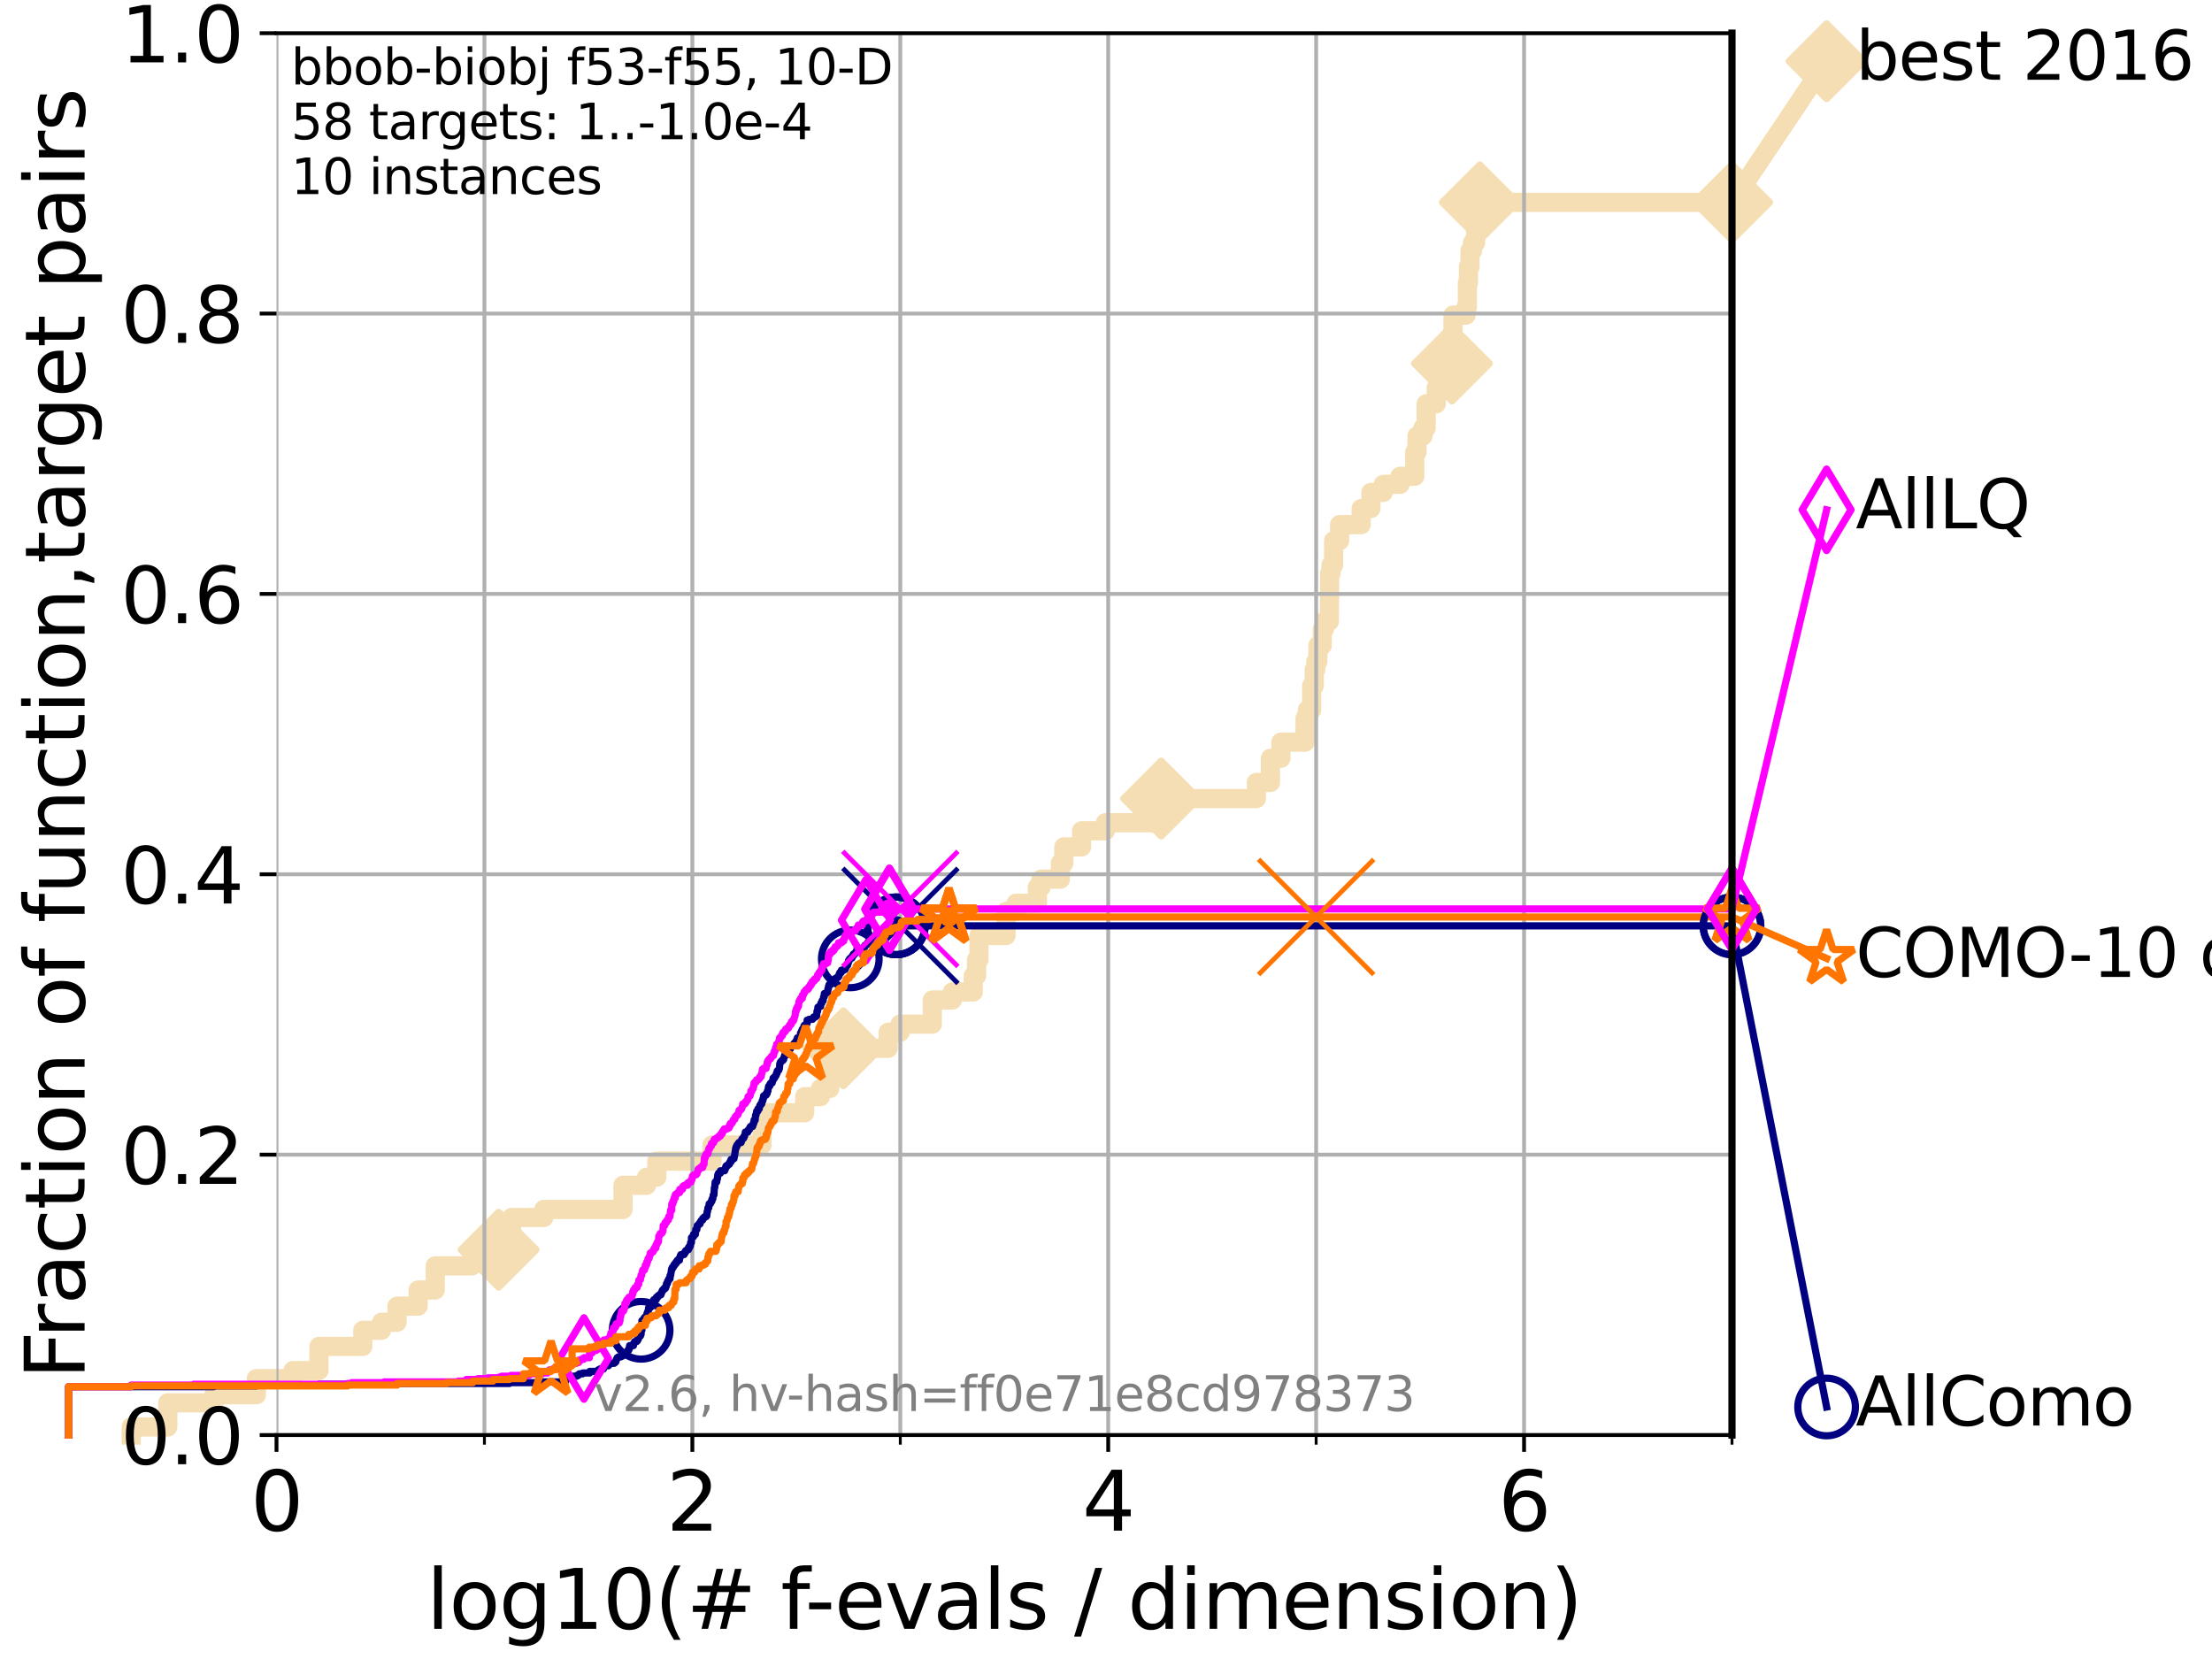 <?xml version="1.0" encoding="utf-8" standalone="no"?>
<!DOCTYPE svg PUBLIC "-//W3C//DTD SVG 1.1//EN"
  "http://www.w3.org/Graphics/SVG/1.1/DTD/svg11.dtd">
<svg xmlns:xlink="http://www.w3.org/1999/xlink" width="460.8pt" height="345.6pt" viewBox="0 0 460.8 345.6" xmlns="http://www.w3.org/2000/svg" version="1.1">
 <defs>
  <style type="text/css">*{stroke-linejoin: round; stroke-linecap: butt}</style>
 </defs>
 <g id="figure_1">
  <g id="patch_1">
   <path d="M 0 345.6 
L 460.8 345.6 
L 460.8 0 
L 0 0 
z
" style="fill: #ffffff"/>
  </g>
  <g id="axes_1">
   <g id="patch_2">
    <path d="M 57.6 298.944 
L 360.806 298.944 
L 360.806 6.912 
L 57.6 6.912 
z
" style="fill: #ffffff"/>
   </g>
   <g id="line2d_1">
    <path d="M 27.324 298.944 
L 27.324 297.266 
L 34.951 297.266 
L 34.951 292.231 
L 44.561 292.231 
L 44.561 290.552 
L 53.402 290.552 
L 53.402 287.196 
L 61.03 287.196 
L 61.03 285.517 
L 66.441 285.517 
L 66.441 280.482 
L 75.575 280.482 
L 75.575 277.126 
L 79.481 277.126 
L 79.481 275.447 
L 82.713 275.447 
L 82.713 272.09 
L 87.108 272.09 
L 87.108 268.734 
L 90.668 268.734 
L 90.668 263.699 
L 98.295 263.699 
L 98.295 260.342 
L 103.869 260.342 
L 103.869 256.985 
L 106.561 256.985 
L 106.561 253.629 
L 113.284 253.629 
L 113.284 251.95 
L 129.786 251.95 
L 129.786 246.915 
L 134.684 246.915 
L 134.684 245.237 
L 136.837 245.237 
L 136.837 241.88 
L 148.322 241.88 
L 148.322 238.524 
L 158.743 238.524 
L 158.743 233.489 
L 159.809 233.489 
L 159.809 231.81 
L 167.629 231.81 
L 167.629 228.454 
L 170.901 228.454 
L 170.901 226.775 
L 172.839 226.775 
L 172.839 223.418 
L 175.688 223.418 
L 175.688 218.383 
L 185.027 218.383 
L 185.027 215.027 
L 187.497 215.027 
L 187.497 213.348 
L 194.216 213.348 
L 194.216 208.313 
L 198.402 208.313 
L 198.402 206.635 
L 202.749 206.635 
L 202.749 203.278 
L 203.438 203.278 
L 203.438 199.922 
L 203.934 199.922 
L 203.934 194.887 
L 209.578 194.887 
L 209.578 189.852 
L 211.658 189.852 
L 211.658 188.173 
L 216.102 188.173 
L 216.102 184.817 
L 216.876 184.817 
L 216.876 183.138 
L 220.903 183.138 
L 220.903 179.782 
L 221.609 179.782 
L 221.609 176.425 
L 225.315 176.425 
L 225.315 173.068 
L 230.282 173.068 
L 230.282 171.39 
L 241.895 171.39 
L 241.895 166.355 
L 261.729 166.355 
L 261.729 162.998 
L 264.654 162.998 
L 264.654 157.963 
L 266.842 157.963 
L 266.842 154.606 
L 271.87 154.606 
L 271.87 149.571 
L 272.337 149.571 
L 272.337 147.893 
L 273.239 147.893 
L 273.239 142.858 
L 273.777 142.858 
L 273.777 139.501 
L 274.098 139.501 
L 274.098 137.823 
L 274.539 137.823 
L 274.539 134.466 
L 275.446 134.466 
L 275.446 131.11 
L 275.888 131.11 
L 275.888 129.431 
L 276.931 129.431 
L 277 119.361 
L 277.281 119.361 
L 277.281 117.683 
L 277.816 117.683 
L 277.816 112.648 
L 279.062 112.648 
L 279.062 109.291 
L 283.558 109.291 
L 283.558 105.934 
L 285.588 105.934 
L 285.588 102.578 
L 288.165 102.578 
L 288.165 100.899 
L 291.654 100.899 
L 291.654 99.221 
L 294.721 99.221 
L 294.721 94.186 
L 295.182 94.186 
L 295.182 90.829 
L 296.428 90.829 
L 296.428 89.151 
L 297.1 89.151 
L 297.1 84.116 
L 299.202 84.116 
L 299.202 80.759 
L 300.417 80.759 
L 300.417 75.724 
L 302.466 75.724 
L 302.54 70.689 
L 302.676 70.689 
L 302.676 65.654 
L 305.402 65.654 
L 305.402 63.976 
L 305.679 63.976 
L 305.679 58.941 
L 305.906 58.941 
L 305.906 55.584 
L 306.229 55.584 
L 306.229 52.227 
L 306.751 52.227 
L 306.751 50.549 
L 307.395 50.549 
L 307.395 47.192 
L 308.27 47.192 
L 308.27 42.157 
L 360.806 42.157 
L 360.806 42.157 
" style="fill: none; stroke: #f5deb3; stroke-width: 4; stroke-linecap: square"/>
   </g>
   <g id="line2d_2">
    <defs>
     <path id="m619aefbe2e" d="M -0 7.778 
L 7.778 0 
L 0 -7.778 
L -7.778 -0 
z
" style="stroke: #f5deb3; stroke-width: 1.5; stroke-linejoin: miter"/>
    </defs>
    <g>
     <use xlink:href="#m619aefbe2e" x="103.869" y="260.342" style="fill: #f5deb3; stroke: #f5deb3; stroke-width: 1.5; stroke-linejoin: miter"/>
     <use xlink:href="#m619aefbe2e" x="175.688" y="218.383" style="fill: #f5deb3; stroke: #f5deb3; stroke-width: 1.5; stroke-linejoin: miter"/>
     <use xlink:href="#m619aefbe2e" x="241.895" y="166.355" style="fill: #f5deb3; stroke: #f5deb3; stroke-width: 1.5; stroke-linejoin: miter"/>
     <use xlink:href="#m619aefbe2e" x="302.466" y="75.724" style="fill: #f5deb3; stroke: #f5deb3; stroke-width: 1.5; stroke-linejoin: miter"/>
     <use xlink:href="#m619aefbe2e" x="308.27" y="42.157" style="fill: #f5deb3; stroke: #f5deb3; stroke-width: 1.5; stroke-linejoin: miter"/>
     <use xlink:href="#m619aefbe2e" x="360.806" y="42.157" style="fill: #f5deb3; stroke: #f5deb3; stroke-width: 1.5; stroke-linejoin: miter"/>
    </g>
   </g>
   <g id="line2d_3">
    <path style="fill: none; stroke: #f5deb3; stroke-width: 4; stroke-linecap: square"/>
    <g/>
   </g>
   <g id="line2d_4">
    <path d="M 360.806 42.157 
L 380.515 12.753 
" style="fill: none; stroke: #f5deb3; stroke-width: 4; stroke-linecap: square"/>
    <g>
     <use xlink:href="#m619aefbe2e" x="360.806" y="42.157" style="fill: #f5deb3; stroke: #f5deb3; stroke-width: 1.5; stroke-linejoin: miter"/>
     <use xlink:href="#m619aefbe2e" x="380.515" y="12.753" style="fill: #f5deb3; stroke: #f5deb3; stroke-width: 1.5; stroke-linejoin: miter"/>
    </g>
   </g>
   <g id="matplotlib.axis_1">
    <g id="xtick_1">
     <g id="line2d_5">
      <path d="M 57.6 298.944 
L 57.6 6.912 
" clip-path="url(#p0c571766e4)" style="fill: none; stroke: #b0b0b0; stroke-width: 0.8; stroke-linecap: square"/>
     </g>
     <g id="line2d_6">
      <defs>
       <path id="mdcee21a33e" d="M 0 0 
L 0 3.5 
" style="stroke: #000000; stroke-width: 0.8"/>
      </defs>
      <g>
       <use xlink:href="#mdcee21a33e" x="57.6" y="298.944" style="stroke: #000000; stroke-width: 0.8"/>
      </g>
     </g>
     <g id="text_1">
      <!-- 0 -->
      <g transform="translate(52.192 318.861) scale(0.17 -0.17)">
       <defs>
        <path id="DejaVuSans-30" d="M 2034 4250 
Q 1547 4250 1301 3770 
Q 1056 3291 1056 2328 
Q 1056 1369 1301 889 
Q 1547 409 2034 409 
Q 2525 409 2770 889 
Q 3016 1369 3016 2328 
Q 3016 3291 2770 3770 
Q 2525 4250 2034 4250 
z
M 2034 4750 
Q 2819 4750 3233 4129 
Q 3647 3509 3647 2328 
Q 3647 1150 3233 529 
Q 2819 -91 2034 -91 
Q 1250 -91 836 529 
Q 422 1150 422 2328 
Q 422 3509 836 4129 
Q 1250 4750 2034 4750 
z
" transform="scale(0.016)"/>
       </defs>
       <use xlink:href="#DejaVuSans-30"/>
      </g>
     </g>
    </g>
    <g id="xtick_2">
     <g id="line2d_7">
      <path d="M 144.23 298.944 
L 144.23 6.912 
" clip-path="url(#p0c571766e4)" style="fill: none; stroke: #b0b0b0; stroke-width: 0.8; stroke-linecap: square"/>
     </g>
     <g id="line2d_8">
      <g>
       <use xlink:href="#mdcee21a33e" x="144.23" y="298.944" style="stroke: #000000; stroke-width: 0.8"/>
      </g>
     </g>
     <g id="text_2">
      <!-- 2 -->
      <g transform="translate(138.822 318.861) scale(0.17 -0.17)">
       <defs>
        <path id="DejaVuSans-32" d="M 1228 531 
L 3431 531 
L 3431 0 
L 469 0 
L 469 531 
Q 828 903 1448 1529 
Q 2069 2156 2228 2338 
Q 2531 2678 2651 2914 
Q 2772 3150 2772 3378 
Q 2772 3750 2511 3984 
Q 2250 4219 1831 4219 
Q 1534 4219 1204 4116 
Q 875 4013 500 3803 
L 500 4441 
Q 881 4594 1212 4672 
Q 1544 4750 1819 4750 
Q 2544 4750 2975 4387 
Q 3406 4025 3406 3419 
Q 3406 3131 3298 2873 
Q 3191 2616 2906 2266 
Q 2828 2175 2409 1742 
Q 1991 1309 1228 531 
z
" transform="scale(0.016)"/>
       </defs>
       <use xlink:href="#DejaVuSans-32"/>
      </g>
     </g>
    </g>
    <g id="xtick_3">
     <g id="line2d_9">
      <path d="M 230.861 298.944 
L 230.861 6.912 
" clip-path="url(#p0c571766e4)" style="fill: none; stroke: #b0b0b0; stroke-width: 0.8; stroke-linecap: square"/>
     </g>
     <g id="line2d_10">
      <g>
       <use xlink:href="#mdcee21a33e" x="230.861" y="298.944" style="stroke: #000000; stroke-width: 0.8"/>
      </g>
     </g>
     <g id="text_3">
      <!-- 4 -->
      <g transform="translate(225.453 318.861) scale(0.17 -0.17)">
       <defs>
        <path id="DejaVuSans-34" d="M 2419 4116 
L 825 1625 
L 2419 1625 
L 2419 4116 
z
M 2253 4666 
L 3047 4666 
L 3047 1625 
L 3713 1625 
L 3713 1100 
L 3047 1100 
L 3047 0 
L 2419 0 
L 2419 1100 
L 313 1100 
L 313 1709 
L 2253 4666 
z
" transform="scale(0.016)"/>
       </defs>
       <use xlink:href="#DejaVuSans-34"/>
      </g>
     </g>
    </g>
    <g id="xtick_4">
     <g id="line2d_11">
      <path d="M 317.491 298.944 
L 317.491 6.912 
" clip-path="url(#p0c571766e4)" style="fill: none; stroke: #b0b0b0; stroke-width: 0.8; stroke-linecap: square"/>
     </g>
     <g id="line2d_12">
      <g>
       <use xlink:href="#mdcee21a33e" x="317.491" y="298.944" style="stroke: #000000; stroke-width: 0.8"/>
      </g>
     </g>
     <g id="text_4">
      <!-- 6 -->
      <g transform="translate(312.083 318.861) scale(0.17 -0.17)">
       <defs>
        <path id="DejaVuSans-36" d="M 2113 2584 
Q 1688 2584 1439 2293 
Q 1191 2003 1191 1497 
Q 1191 994 1439 701 
Q 1688 409 2113 409 
Q 2538 409 2786 701 
Q 3034 994 3034 1497 
Q 3034 2003 2786 2293 
Q 2538 2584 2113 2584 
z
M 3366 4563 
L 3366 3988 
Q 3128 4100 2886 4159 
Q 2644 4219 2406 4219 
Q 1781 4219 1451 3797 
Q 1122 3375 1075 2522 
Q 1259 2794 1537 2939 
Q 1816 3084 2150 3084 
Q 2853 3084 3261 2657 
Q 3669 2231 3669 1497 
Q 3669 778 3244 343 
Q 2819 -91 2113 -91 
Q 1303 -91 875 529 
Q 447 1150 447 2328 
Q 447 3434 972 4092 
Q 1497 4750 2381 4750 
Q 2619 4750 2861 4703 
Q 3103 4656 3366 4563 
z
" transform="scale(0.016)"/>
       </defs>
       <use xlink:href="#DejaVuSans-36"/>
      </g>
     </g>
    </g>
    <g id="xtick_5">
     <g id="line2d_13">
      <path d="M 100.915 298.944 
L 100.915 6.912 
" clip-path="url(#p0c571766e4)" style="fill: none; stroke: #b0b0b0; stroke-width: 0.8; stroke-linecap: square"/>
     </g>
     <g id="line2d_14">
      <defs>
       <path id="mf6804c9306" d="M 0 0 
L 0 2 
" style="stroke: #000000; stroke-width: 0.6"/>
      </defs>
      <g>
       <use xlink:href="#mf6804c9306" x="100.915" y="298.944" style="stroke: #000000; stroke-width: 0.6"/>
      </g>
     </g>
    </g>
    <g id="xtick_6">
     <g id="line2d_15">
      <path d="M 187.546 298.944 
L 187.546 6.912 
" clip-path="url(#p0c571766e4)" style="fill: none; stroke: #b0b0b0; stroke-width: 0.8; stroke-linecap: square"/>
     </g>
     <g id="line2d_16">
      <g>
       <use xlink:href="#mf6804c9306" x="187.546" y="298.944" style="stroke: #000000; stroke-width: 0.6"/>
      </g>
     </g>
    </g>
    <g id="xtick_7">
     <g id="line2d_17">
      <path d="M 274.176 298.944 
L 274.176 6.912 
" clip-path="url(#p0c571766e4)" style="fill: none; stroke: #b0b0b0; stroke-width: 0.8; stroke-linecap: square"/>
     </g>
     <g id="line2d_18">
      <g>
       <use xlink:href="#mf6804c9306" x="274.176" y="298.944" style="stroke: #000000; stroke-width: 0.6"/>
      </g>
     </g>
    </g>
    <g id="xtick_8">
     <g id="line2d_19">
      <path d="M 360.806 298.944 
L 360.806 6.912 
" clip-path="url(#p0c571766e4)" style="fill: none; stroke: #b0b0b0; stroke-width: 0.8; stroke-linecap: square"/>
     </g>
     <g id="line2d_20">
      <g>
       <use xlink:href="#mf6804c9306" x="360.806" y="298.944" style="stroke: #000000; stroke-width: 0.6"/>
      </g>
     </g>
    </g>
    <g id="text_5">
     <!-- log10(# f-evals / dimension) -->
     <g transform="translate(88.823 339.314) scale(0.17 -0.17)">
      <defs>
       <path id="DejaVuSans-6c" d="M 603 4863 
L 1178 4863 
L 1178 0 
L 603 0 
L 603 4863 
z
" transform="scale(0.016)"/>
       <path id="DejaVuSans-6f" d="M 1959 3097 
Q 1497 3097 1228 2736 
Q 959 2375 959 1747 
Q 959 1119 1226 758 
Q 1494 397 1959 397 
Q 2419 397 2687 759 
Q 2956 1122 2956 1747 
Q 2956 2369 2687 2733 
Q 2419 3097 1959 3097 
z
M 1959 3584 
Q 2709 3584 3137 3096 
Q 3566 2609 3566 1747 
Q 3566 888 3137 398 
Q 2709 -91 1959 -91 
Q 1206 -91 779 398 
Q 353 888 353 1747 
Q 353 2609 779 3096 
Q 1206 3584 1959 3584 
z
" transform="scale(0.016)"/>
       <path id="DejaVuSans-67" d="M 2906 1791 
Q 2906 2416 2648 2759 
Q 2391 3103 1925 3103 
Q 1463 3103 1205 2759 
Q 947 2416 947 1791 
Q 947 1169 1205 825 
Q 1463 481 1925 481 
Q 2391 481 2648 825 
Q 2906 1169 2906 1791 
z
M 3481 434 
Q 3481 -459 3084 -895 
Q 2688 -1331 1869 -1331 
Q 1566 -1331 1297 -1286 
Q 1028 -1241 775 -1147 
L 775 -588 
Q 1028 -725 1275 -790 
Q 1522 -856 1778 -856 
Q 2344 -856 2625 -561 
Q 2906 -266 2906 331 
L 2906 616 
Q 2728 306 2450 153 
Q 2172 0 1784 0 
Q 1141 0 747 490 
Q 353 981 353 1791 
Q 353 2603 747 3093 
Q 1141 3584 1784 3584 
Q 2172 3584 2450 3431 
Q 2728 3278 2906 2969 
L 2906 3500 
L 3481 3500 
L 3481 434 
z
" transform="scale(0.016)"/>
       <path id="DejaVuSans-31" d="M 794 531 
L 1825 531 
L 1825 4091 
L 703 3866 
L 703 4441 
L 1819 4666 
L 2450 4666 
L 2450 531 
L 3481 531 
L 3481 0 
L 794 0 
L 794 531 
z
" transform="scale(0.016)"/>
       <path id="DejaVuSans-28" d="M 1984 4856 
Q 1566 4138 1362 3434 
Q 1159 2731 1159 2009 
Q 1159 1288 1364 580 
Q 1569 -128 1984 -844 
L 1484 -844 
Q 1016 -109 783 600 
Q 550 1309 550 2009 
Q 550 2706 781 3412 
Q 1013 4119 1484 4856 
L 1984 4856 
z
" transform="scale(0.016)"/>
       <path id="DejaVuSans-23" d="M 3272 2816 
L 2363 2816 
L 2100 1772 
L 3016 1772 
L 3272 2816 
z
M 2803 4594 
L 2478 3297 
L 3391 3297 
L 3719 4594 
L 4219 4594 
L 3897 3297 
L 4872 3297 
L 4872 2816 
L 3775 2816 
L 3519 1772 
L 4513 1772 
L 4513 1294 
L 3397 1294 
L 3072 0 
L 2572 0 
L 2894 1294 
L 1978 1294 
L 1656 0 
L 1153 0 
L 1478 1294 
L 494 1294 
L 494 1772 
L 1594 1772 
L 1856 2816 
L 850 2816 
L 850 3297 
L 1978 3297 
L 2297 4594 
L 2803 4594 
z
" transform="scale(0.016)"/>
       <path id="DejaVuSans-20" transform="scale(0.016)"/>
       <path id="DejaVuSans-66" d="M 2375 4863 
L 2375 4384 
L 1825 4384 
Q 1516 4384 1395 4259 
Q 1275 4134 1275 3809 
L 1275 3500 
L 2222 3500 
L 2222 3053 
L 1275 3053 
L 1275 0 
L 697 0 
L 697 3053 
L 147 3053 
L 147 3500 
L 697 3500 
L 697 3744 
Q 697 4328 969 4595 
Q 1241 4863 1831 4863 
L 2375 4863 
z
" transform="scale(0.016)"/>
       <path id="DejaVuSans-2d" d="M 313 2009 
L 1997 2009 
L 1997 1497 
L 313 1497 
L 313 2009 
z
" transform="scale(0.016)"/>
       <path id="DejaVuSans-65" d="M 3597 1894 
L 3597 1613 
L 953 1613 
Q 991 1019 1311 708 
Q 1631 397 2203 397 
Q 2534 397 2845 478 
Q 3156 559 3463 722 
L 3463 178 
Q 3153 47 2828 -22 
Q 2503 -91 2169 -91 
Q 1331 -91 842 396 
Q 353 884 353 1716 
Q 353 2575 817 3079 
Q 1281 3584 2069 3584 
Q 2775 3584 3186 3129 
Q 3597 2675 3597 1894 
z
M 3022 2063 
Q 3016 2534 2758 2815 
Q 2500 3097 2075 3097 
Q 1594 3097 1305 2825 
Q 1016 2553 972 2059 
L 3022 2063 
z
" transform="scale(0.016)"/>
       <path id="DejaVuSans-76" d="M 191 3500 
L 800 3500 
L 1894 563 
L 2988 3500 
L 3597 3500 
L 2284 0 
L 1503 0 
L 191 3500 
z
" transform="scale(0.016)"/>
       <path id="DejaVuSans-61" d="M 2194 1759 
Q 1497 1759 1228 1600 
Q 959 1441 959 1056 
Q 959 750 1161 570 
Q 1363 391 1709 391 
Q 2188 391 2477 730 
Q 2766 1069 2766 1631 
L 2766 1759 
L 2194 1759 
z
M 3341 1997 
L 3341 0 
L 2766 0 
L 2766 531 
Q 2569 213 2275 61 
Q 1981 -91 1556 -91 
Q 1019 -91 701 211 
Q 384 513 384 1019 
Q 384 1609 779 1909 
Q 1175 2209 1959 2209 
L 2766 2209 
L 2766 2266 
Q 2766 2663 2505 2880 
Q 2244 3097 1772 3097 
Q 1472 3097 1187 3025 
Q 903 2953 641 2809 
L 641 3341 
Q 956 3463 1253 3523 
Q 1550 3584 1831 3584 
Q 2591 3584 2966 3190 
Q 3341 2797 3341 1997 
z
" transform="scale(0.016)"/>
       <path id="DejaVuSans-73" d="M 2834 3397 
L 2834 2853 
Q 2591 2978 2328 3040 
Q 2066 3103 1784 3103 
Q 1356 3103 1142 2972 
Q 928 2841 928 2578 
Q 928 2378 1081 2264 
Q 1234 2150 1697 2047 
L 1894 2003 
Q 2506 1872 2764 1633 
Q 3022 1394 3022 966 
Q 3022 478 2636 193 
Q 2250 -91 1575 -91 
Q 1294 -91 989 -36 
Q 684 19 347 128 
L 347 722 
Q 666 556 975 473 
Q 1284 391 1588 391 
Q 1994 391 2212 530 
Q 2431 669 2431 922 
Q 2431 1156 2273 1281 
Q 2116 1406 1581 1522 
L 1381 1569 
Q 847 1681 609 1914 
Q 372 2147 372 2553 
Q 372 3047 722 3315 
Q 1072 3584 1716 3584 
Q 2034 3584 2315 3537 
Q 2597 3491 2834 3397 
z
" transform="scale(0.016)"/>
       <path id="DejaVuSans-2f" d="M 1625 4666 
L 2156 4666 
L 531 -594 
L 0 -594 
L 1625 4666 
z
" transform="scale(0.016)"/>
       <path id="DejaVuSans-64" d="M 2906 2969 
L 2906 4863 
L 3481 4863 
L 3481 0 
L 2906 0 
L 2906 525 
Q 2725 213 2448 61 
Q 2172 -91 1784 -91 
Q 1150 -91 751 415 
Q 353 922 353 1747 
Q 353 2572 751 3078 
Q 1150 3584 1784 3584 
Q 2172 3584 2448 3432 
Q 2725 3281 2906 2969 
z
M 947 1747 
Q 947 1113 1208 752 
Q 1469 391 1925 391 
Q 2381 391 2643 752 
Q 2906 1113 2906 1747 
Q 2906 2381 2643 2742 
Q 2381 3103 1925 3103 
Q 1469 3103 1208 2742 
Q 947 2381 947 1747 
z
" transform="scale(0.016)"/>
       <path id="DejaVuSans-69" d="M 603 3500 
L 1178 3500 
L 1178 0 
L 603 0 
L 603 3500 
z
M 603 4863 
L 1178 4863 
L 1178 4134 
L 603 4134 
L 603 4863 
z
" transform="scale(0.016)"/>
       <path id="DejaVuSans-6d" d="M 3328 2828 
Q 3544 3216 3844 3400 
Q 4144 3584 4550 3584 
Q 5097 3584 5394 3201 
Q 5691 2819 5691 2113 
L 5691 0 
L 5113 0 
L 5113 2094 
Q 5113 2597 4934 2840 
Q 4756 3084 4391 3084 
Q 3944 3084 3684 2787 
Q 3425 2491 3425 1978 
L 3425 0 
L 2847 0 
L 2847 2094 
Q 2847 2600 2669 2842 
Q 2491 3084 2119 3084 
Q 1678 3084 1418 2786 
Q 1159 2488 1159 1978 
L 1159 0 
L 581 0 
L 581 3500 
L 1159 3500 
L 1159 2956 
Q 1356 3278 1631 3431 
Q 1906 3584 2284 3584 
Q 2666 3584 2933 3390 
Q 3200 3197 3328 2828 
z
" transform="scale(0.016)"/>
       <path id="DejaVuSans-6e" d="M 3513 2113 
L 3513 0 
L 2938 0 
L 2938 2094 
Q 2938 2591 2744 2837 
Q 2550 3084 2163 3084 
Q 1697 3084 1428 2787 
Q 1159 2491 1159 1978 
L 1159 0 
L 581 0 
L 581 3500 
L 1159 3500 
L 1159 2956 
Q 1366 3272 1645 3428 
Q 1925 3584 2291 3584 
Q 2894 3584 3203 3211 
Q 3513 2838 3513 2113 
z
" transform="scale(0.016)"/>
       <path id="DejaVuSans-29" d="M 513 4856 
L 1013 4856 
Q 1481 4119 1714 3412 
Q 1947 2706 1947 2009 
Q 1947 1309 1714 600 
Q 1481 -109 1013 -844 
L 513 -844 
Q 928 -128 1133 580 
Q 1338 1288 1338 2009 
Q 1338 2731 1133 3434 
Q 928 4138 513 4856 
z
" transform="scale(0.016)"/>
      </defs>
      <use xlink:href="#DejaVuSans-6c"/>
      <use xlink:href="#DejaVuSans-6f" x="27.783"/>
      <use xlink:href="#DejaVuSans-67" x="88.965"/>
      <use xlink:href="#DejaVuSans-31" x="152.441"/>
      <use xlink:href="#DejaVuSans-30" x="216.064"/>
      <use xlink:href="#DejaVuSans-28" x="279.688"/>
      <use xlink:href="#DejaVuSans-23" x="318.701"/>
      <use xlink:href="#DejaVuSans-20" x="402.49"/>
      <use xlink:href="#DejaVuSans-66" x="434.277"/>
      <use xlink:href="#DejaVuSans-2d" x="463.982"/>
      <use xlink:href="#DejaVuSans-65" x="500.066"/>
      <use xlink:href="#DejaVuSans-76" x="561.59"/>
      <use xlink:href="#DejaVuSans-61" x="620.77"/>
      <use xlink:href="#DejaVuSans-6c" x="682.049"/>
      <use xlink:href="#DejaVuSans-73" x="709.832"/>
      <use xlink:href="#DejaVuSans-20" x="761.932"/>
      <use xlink:href="#DejaVuSans-2f" x="793.719"/>
      <use xlink:href="#DejaVuSans-20" x="827.41"/>
      <use xlink:href="#DejaVuSans-64" x="859.197"/>
      <use xlink:href="#DejaVuSans-69" x="922.674"/>
      <use xlink:href="#DejaVuSans-6d" x="950.457"/>
      <use xlink:href="#DejaVuSans-65" x="1047.869"/>
      <use xlink:href="#DejaVuSans-6e" x="1109.393"/>
      <use xlink:href="#DejaVuSans-73" x="1172.771"/>
      <use xlink:href="#DejaVuSans-69" x="1224.871"/>
      <use xlink:href="#DejaVuSans-6f" x="1252.654"/>
      <use xlink:href="#DejaVuSans-6e" x="1313.836"/>
      <use xlink:href="#DejaVuSans-29" x="1377.215"/>
     </g>
    </g>
   </g>
   <g id="matplotlib.axis_2">
    <g id="ytick_1">
     <g id="line2d_21">
      <path d="M 57.6 298.944 
L 360.806 298.944 
" clip-path="url(#p0c571766e4)" style="fill: none; stroke: #b0b0b0; stroke-width: 0.8; stroke-linecap: square"/>
     </g>
     <g id="line2d_22">
      <defs>
       <path id="mc6461bb501" d="M 0 0 
L -3.5 0 
" style="stroke: #000000; stroke-width: 0.8"/>
      </defs>
      <g>
       <use xlink:href="#mc6461bb501" x="57.6" y="298.944" style="stroke: #000000; stroke-width: 0.8"/>
      </g>
     </g>
     <g id="text_6">
      <!-- 0.0 -->
      <g transform="translate(25.155 305.023) scale(0.16 -0.16)">
       <defs>
        <path id="DejaVuSans-2e" d="M 684 794 
L 1344 794 
L 1344 0 
L 684 0 
L 684 794 
z
" transform="scale(0.016)"/>
       </defs>
       <use xlink:href="#DejaVuSans-30"/>
       <use xlink:href="#DejaVuSans-2e" x="63.623"/>
       <use xlink:href="#DejaVuSans-30" x="95.41"/>
      </g>
     </g>
    </g>
    <g id="ytick_2">
     <g id="line2d_23">
      <path d="M 57.6 240.538 
L 360.806 240.538 
" clip-path="url(#p0c571766e4)" style="fill: none; stroke: #b0b0b0; stroke-width: 0.8; stroke-linecap: square"/>
     </g>
     <g id="line2d_24">
      <g>
       <use xlink:href="#mc6461bb501" x="57.6" y="240.538" style="stroke: #000000; stroke-width: 0.8"/>
      </g>
     </g>
     <g id="text_7">
      <!-- 0.2 -->
      <g transform="translate(25.155 246.616) scale(0.16 -0.16)">
       <use xlink:href="#DejaVuSans-30"/>
       <use xlink:href="#DejaVuSans-2e" x="63.623"/>
       <use xlink:href="#DejaVuSans-32" x="95.41"/>
      </g>
     </g>
    </g>
    <g id="ytick_3">
     <g id="line2d_25">
      <path d="M 57.6 182.131 
L 360.806 182.131 
" clip-path="url(#p0c571766e4)" style="fill: none; stroke: #b0b0b0; stroke-width: 0.8; stroke-linecap: square"/>
     </g>
     <g id="line2d_26">
      <g>
       <use xlink:href="#mc6461bb501" x="57.6" y="182.131" style="stroke: #000000; stroke-width: 0.8"/>
      </g>
     </g>
     <g id="text_8">
      <!-- 0.4 -->
      <g transform="translate(25.155 188.21) scale(0.16 -0.16)">
       <use xlink:href="#DejaVuSans-30"/>
       <use xlink:href="#DejaVuSans-2e" x="63.623"/>
       <use xlink:href="#DejaVuSans-34" x="95.41"/>
      </g>
     </g>
    </g>
    <g id="ytick_4">
     <g id="line2d_27">
      <path d="M 57.6 123.725 
L 360.806 123.725 
" clip-path="url(#p0c571766e4)" style="fill: none; stroke: #b0b0b0; stroke-width: 0.8; stroke-linecap: square"/>
     </g>
     <g id="line2d_28">
      <g>
       <use xlink:href="#mc6461bb501" x="57.6" y="123.725" style="stroke: #000000; stroke-width: 0.8"/>
      </g>
     </g>
     <g id="text_9">
      <!-- 0.6 -->
      <g transform="translate(25.155 129.804) scale(0.16 -0.16)">
       <use xlink:href="#DejaVuSans-30"/>
       <use xlink:href="#DejaVuSans-2e" x="63.623"/>
       <use xlink:href="#DejaVuSans-36" x="95.41"/>
      </g>
     </g>
    </g>
    <g id="ytick_5">
     <g id="line2d_29">
      <path d="M 57.6 65.318 
L 360.806 65.318 
" clip-path="url(#p0c571766e4)" style="fill: none; stroke: #b0b0b0; stroke-width: 0.8; stroke-linecap: square"/>
     </g>
     <g id="line2d_30">
      <g>
       <use xlink:href="#mc6461bb501" x="57.6" y="65.318" style="stroke: #000000; stroke-width: 0.8"/>
      </g>
     </g>
     <g id="text_10">
      <!-- 0.8 -->
      <g transform="translate(25.155 71.397) scale(0.16 -0.16)">
       <defs>
        <path id="DejaVuSans-38" d="M 2034 2216 
Q 1584 2216 1326 1975 
Q 1069 1734 1069 1313 
Q 1069 891 1326 650 
Q 1584 409 2034 409 
Q 2484 409 2743 651 
Q 3003 894 3003 1313 
Q 3003 1734 2745 1975 
Q 2488 2216 2034 2216 
z
M 1403 2484 
Q 997 2584 770 2862 
Q 544 3141 544 3541 
Q 544 4100 942 4425 
Q 1341 4750 2034 4750 
Q 2731 4750 3128 4425 
Q 3525 4100 3525 3541 
Q 3525 3141 3298 2862 
Q 3072 2584 2669 2484 
Q 3125 2378 3379 2068 
Q 3634 1759 3634 1313 
Q 3634 634 3220 271 
Q 2806 -91 2034 -91 
Q 1263 -91 848 271 
Q 434 634 434 1313 
Q 434 1759 690 2068 
Q 947 2378 1403 2484 
z
M 1172 3481 
Q 1172 3119 1398 2916 
Q 1625 2713 2034 2713 
Q 2441 2713 2670 2916 
Q 2900 3119 2900 3481 
Q 2900 3844 2670 4047 
Q 2441 4250 2034 4250 
Q 1625 4250 1398 4047 
Q 1172 3844 1172 3481 
z
" transform="scale(0.016)"/>
       </defs>
       <use xlink:href="#DejaVuSans-30"/>
       <use xlink:href="#DejaVuSans-2e" x="63.623"/>
       <use xlink:href="#DejaVuSans-38" x="95.41"/>
      </g>
     </g>
    </g>
    <g id="ytick_6">
     <g id="line2d_31">
      <path d="M 57.6 6.912 
L 360.806 6.912 
" clip-path="url(#p0c571766e4)" style="fill: none; stroke: #b0b0b0; stroke-width: 0.8; stroke-linecap: square"/>
     </g>
     <g id="line2d_32">
      <g>
       <use xlink:href="#mc6461bb501" x="57.6" y="6.912" style="stroke: #000000; stroke-width: 0.8"/>
      </g>
     </g>
     <g id="text_11">
      <!-- 1.0 -->
      <g transform="translate(25.155 12.991) scale(0.16 -0.16)">
       <use xlink:href="#DejaVuSans-31"/>
       <use xlink:href="#DejaVuSans-2e" x="63.623"/>
       <use xlink:href="#DejaVuSans-30" x="95.41"/>
      </g>
     </g>
    </g>
    <g id="text_12">
     <!-- Fraction of function,target pairs -->
     <g transform="translate(17.62 287.313) rotate(-90) scale(0.17 -0.17)">
      <defs>
       <path id="DejaVuSans-46" d="M 628 4666 
L 3309 4666 
L 3309 4134 
L 1259 4134 
L 1259 2759 
L 3109 2759 
L 3109 2228 
L 1259 2228 
L 1259 0 
L 628 0 
L 628 4666 
z
" transform="scale(0.016)"/>
       <path id="DejaVuSans-72" d="M 2631 2963 
Q 2534 3019 2420 3045 
Q 2306 3072 2169 3072 
Q 1681 3072 1420 2755 
Q 1159 2438 1159 1844 
L 1159 0 
L 581 0 
L 581 3500 
L 1159 3500 
L 1159 2956 
Q 1341 3275 1631 3429 
Q 1922 3584 2338 3584 
Q 2397 3584 2469 3576 
Q 2541 3569 2628 3553 
L 2631 2963 
z
" transform="scale(0.016)"/>
       <path id="DejaVuSans-63" d="M 3122 3366 
L 3122 2828 
Q 2878 2963 2633 3030 
Q 2388 3097 2138 3097 
Q 1578 3097 1268 2742 
Q 959 2388 959 1747 
Q 959 1106 1268 751 
Q 1578 397 2138 397 
Q 2388 397 2633 464 
Q 2878 531 3122 666 
L 3122 134 
Q 2881 22 2623 -34 
Q 2366 -91 2075 -91 
Q 1284 -91 818 406 
Q 353 903 353 1747 
Q 353 2603 823 3093 
Q 1294 3584 2113 3584 
Q 2378 3584 2631 3529 
Q 2884 3475 3122 3366 
z
" transform="scale(0.016)"/>
       <path id="DejaVuSans-74" d="M 1172 4494 
L 1172 3500 
L 2356 3500 
L 2356 3053 
L 1172 3053 
L 1172 1153 
Q 1172 725 1289 603 
Q 1406 481 1766 481 
L 2356 481 
L 2356 0 
L 1766 0 
Q 1100 0 847 248 
Q 594 497 594 1153 
L 594 3053 
L 172 3053 
L 172 3500 
L 594 3500 
L 594 4494 
L 1172 4494 
z
" transform="scale(0.016)"/>
       <path id="DejaVuSans-75" d="M 544 1381 
L 544 3500 
L 1119 3500 
L 1119 1403 
Q 1119 906 1312 657 
Q 1506 409 1894 409 
Q 2359 409 2629 706 
Q 2900 1003 2900 1516 
L 2900 3500 
L 3475 3500 
L 3475 0 
L 2900 0 
L 2900 538 
Q 2691 219 2414 64 
Q 2138 -91 1772 -91 
Q 1169 -91 856 284 
Q 544 659 544 1381 
z
M 1991 3584 
L 1991 3584 
z
" transform="scale(0.016)"/>
       <path id="DejaVuSans-2c" d="M 750 794 
L 1409 794 
L 1409 256 
L 897 -744 
L 494 -744 
L 750 256 
L 750 794 
z
" transform="scale(0.016)"/>
       <path id="DejaVuSans-70" d="M 1159 525 
L 1159 -1331 
L 581 -1331 
L 581 3500 
L 1159 3500 
L 1159 2969 
Q 1341 3281 1617 3432 
Q 1894 3584 2278 3584 
Q 2916 3584 3314 3078 
Q 3713 2572 3713 1747 
Q 3713 922 3314 415 
Q 2916 -91 2278 -91 
Q 1894 -91 1617 61 
Q 1341 213 1159 525 
z
M 3116 1747 
Q 3116 2381 2855 2742 
Q 2594 3103 2138 3103 
Q 1681 3103 1420 2742 
Q 1159 2381 1159 1747 
Q 1159 1113 1420 752 
Q 1681 391 2138 391 
Q 2594 391 2855 752 
Q 3116 1113 3116 1747 
z
" transform="scale(0.016)"/>
      </defs>
      <use xlink:href="#DejaVuSans-46"/>
      <use xlink:href="#DejaVuSans-72" x="50.27"/>
      <use xlink:href="#DejaVuSans-61" x="91.383"/>
      <use xlink:href="#DejaVuSans-63" x="152.662"/>
      <use xlink:href="#DejaVuSans-74" x="207.643"/>
      <use xlink:href="#DejaVuSans-69" x="246.852"/>
      <use xlink:href="#DejaVuSans-6f" x="274.635"/>
      <use xlink:href="#DejaVuSans-6e" x="335.816"/>
      <use xlink:href="#DejaVuSans-20" x="399.195"/>
      <use xlink:href="#DejaVuSans-6f" x="430.982"/>
      <use xlink:href="#DejaVuSans-66" x="492.164"/>
      <use xlink:href="#DejaVuSans-20" x="527.369"/>
      <use xlink:href="#DejaVuSans-66" x="559.156"/>
      <use xlink:href="#DejaVuSans-75" x="594.361"/>
      <use xlink:href="#DejaVuSans-6e" x="657.74"/>
      <use xlink:href="#DejaVuSans-63" x="721.119"/>
      <use xlink:href="#DejaVuSans-74" x="776.1"/>
      <use xlink:href="#DejaVuSans-69" x="815.309"/>
      <use xlink:href="#DejaVuSans-6f" x="843.092"/>
      <use xlink:href="#DejaVuSans-6e" x="904.273"/>
      <use xlink:href="#DejaVuSans-2c" x="967.652"/>
      <use xlink:href="#DejaVuSans-74" x="999.439"/>
      <use xlink:href="#DejaVuSans-61" x="1038.648"/>
      <use xlink:href="#DejaVuSans-72" x="1099.928"/>
      <use xlink:href="#DejaVuSans-67" x="1139.291"/>
      <use xlink:href="#DejaVuSans-65" x="1202.768"/>
      <use xlink:href="#DejaVuSans-74" x="1264.291"/>
      <use xlink:href="#DejaVuSans-20" x="1303.5"/>
      <use xlink:href="#DejaVuSans-70" x="1335.287"/>
      <use xlink:href="#DejaVuSans-61" x="1398.764"/>
      <use xlink:href="#DejaVuSans-69" x="1460.043"/>
      <use xlink:href="#DejaVuSans-72" x="1487.826"/>
      <use xlink:href="#DejaVuSans-73" x="1528.939"/>
     </g>
    </g>
   </g>
   <g id="line2d_33">
    <defs>
     <path id="ma72076edcc" d="M 0 1.5 
C 0.398 1.5 0.779 1.342 1.061 1.061 
C 1.342 0.779 1.5 0.398 1.5 0 
C 1.5 -0.398 1.342 -0.779 1.061 -1.061 
C 0.779 -1.342 0.398 -1.5 0 -1.5 
C -0.398 -1.5 -0.779 -1.342 -1.061 -1.061 
C -1.342 -0.779 -1.5 -0.398 -1.5 0 
C -1.5 0.398 -1.342 0.779 -1.061 1.061 
C -0.779 1.342 -0.398 1.5 0 1.5 
z
" style="stroke: #f5deb3"/>
    </defs>
    <g>
     <use xlink:href="#ma72076edcc" x="308.27" y="42.157" style="fill: #f5deb3; stroke: #f5deb3"/>
     <use xlink:href="#ma72076edcc" x="308.27" y="42.157" style="fill: #f5deb3; stroke: #f5deb3"/>
    </g>
   </g>
   <g id="line2d_34">
    <defs>
     <path id="m4c505e2e28" d="M 0 1.5 
C 0.398 1.5 0.779 1.342 1.061 1.061 
C 1.342 0.779 1.5 0.398 1.5 0 
C 1.5 -0.398 1.342 -0.779 1.061 -1.061 
C 0.779 -1.342 0.398 -1.5 0 -1.5 
C -0.398 -1.5 -0.779 -1.342 -1.061 -1.061 
C -1.342 -0.779 -1.5 -0.398 -1.5 0 
C -1.5 0.398 -1.342 0.779 -1.061 1.061 
C -0.779 1.342 -0.398 1.5 0 1.5 
z
" style="stroke: #000080"/>
    </defs>
    <g>
     <use xlink:href="#m4c505e2e28" x="186.705" y="192.873" style="fill: #000080; stroke: #000080"/>
     <use xlink:href="#m4c505e2e28" x="186.705" y="192.873" style="fill: #000080; stroke: #000080"/>
    </g>
   </g>
   <g id="line2d_35">
    <path d="M 14.285 298.944 
L 14.285 288.874 
L 44.561 288.874 
L 44.561 288.706 
L 53.402 288.706 
L 53.402 288.538 
L 66.441 288.538 
L 66.441 288.37 
L 73.268 288.37 
L 73.268 288.203 
L 106.138 288.203 
L 106.138 288.035 
L 111.972 288.035 
L 111.972 287.867 
L 117.068 287.867 
L 117.068 287.699 
L 117.849 287.699 
L 117.849 287.363 
L 118.077 287.363 
L 118.077 287.196 
L 118.227 287.196 
L 118.227 287.028 
L 118.672 287.028 
L 118.672 286.86 
L 119.39 286.86 
L 119.39 286.692 
L 120.149 286.692 
L 120.149 286.524 
L 120.484 286.524 
L 120.484 286.356 
L 120.683 286.356 
L 120.683 286.189 
L 121.393 286.189 
L 121.393 286.021 
L 122.855 286.021 
L 122.855 285.685 
L 124.642 285.685 
L 124.642 285.349 
L 124.959 285.349 
L 124.959 285.182 
L 125.729 285.182 
L 125.779 284.678 
L 125.929 284.678 
L 125.929 284.51 
L 126.757 284.51 
L 126.804 284.175 
L 127.087 284.175 
L 127.087 284.007 
L 127.956 284.007 
L 127.956 283.839 
L 128.178 283.839 
L 128.178 283.671 
L 128.31 283.671 
L 128.398 283.168 
L 128.485 283.168 
L 128.571 282.832 
L 128.829 282.832 
L 128.829 282.664 
L 129.334 282.664 
L 129.334 282.496 
L 129.704 282.496 
L 129.704 282.161 
L 129.947 282.161 
L 129.947 281.993 
L 130.579 281.993 
L 130.579 281.657 
L 130.696 281.657 
L 130.773 281.321 
L 130.964 281.321 
L 130.964 280.986 
L 131.116 280.986 
L 131.154 280.314 
L 131.965 280.314 
L 132.001 279.811 
L 132.145 279.811 
L 132.216 279.475 
L 132.639 279.475 
L 132.639 279.307 
L 132.812 279.307 
L 132.812 278.972 
L 132.984 278.972 
L 133.086 278.468 
L 133.154 278.468 
L 133.154 278.3 
L 133.424 278.3 
L 133.424 277.965 
L 133.557 277.965 
L 133.557 277.126 
L 133.722 277.126 
L 133.722 275.112 
L 133.951 275.112 
L 133.951 274.944 
L 134.145 274.944 
L 134.145 274.608 
L 134.273 274.608 
L 134.273 274.44 
L 134.464 274.44 
L 134.464 274.272 
L 134.652 274.272 
L 134.746 273.937 
L 134.777 273.937 
L 134.777 273.601 
L 134.901 273.601 
L 134.901 273.265 
L 135.024 273.265 
L 135.116 272.426 
L 135.449 272.426 
L 135.449 272.258 
L 135.598 272.258 
L 135.598 272.09 
L 135.864 272.09 
L 135.864 271.755 
L 136.011 271.755 
L 136.098 271.251 
L 136.156 271.251 
L 136.184 270.748 
L 136.697 270.748 
L 136.725 270.244 
L 137.031 270.244 
L 137.086 269.909 
L 137.332 269.909 
L 137.332 269.741 
L 137.681 269.741 
L 137.681 269.405 
L 137.814 269.405 
L 137.92 268.902 
L 138.025 268.902 
L 138.025 268.734 
L 138.233 268.734 
L 138.336 268.398 
L 138.617 268.398 
L 138.617 268.062 
L 138.768 268.062 
L 138.844 267.391 
L 139.043 267.391 
L 139.068 266.888 
L 139.191 266.888 
L 139.191 266.72 
L 139.314 266.72 
L 139.338 266.384 
L 139.581 266.384 
L 139.581 265.713 
L 139.701 265.713 
L 139.796 265.041 
L 139.82 265.041 
L 139.891 264.37 
L 140.033 264.37 
L 140.033 264.034 
L 140.243 264.034 
L 140.336 263.699 
L 140.359 263.699 
L 140.359 263.531 
L 140.589 263.531 
L 140.612 263.195 
L 140.861 263.195 
L 140.861 262.86 
L 141.107 262.86 
L 141.107 262.524 
L 141.546 262.524 
L 141.546 262.02 
L 141.675 262.02 
L 141.74 261.517 
L 141.847 261.517 
L 141.847 261.349 
L 142.518 261.349 
L 142.518 261.013 
L 142.743 261.013 
L 142.743 260.678 
L 142.865 260.678 
L 142.865 260.51 
L 143.106 260.51 
L 143.106 260.342 
L 143.404 260.342 
L 143.443 259.839 
L 143.677 259.839 
L 143.677 259.503 
L 143.831 259.503 
L 143.87 258.832 
L 144.041 258.832 
L 144.041 257.825 
L 144.249 257.825 
L 144.249 257.657 
L 144.455 257.657 
L 144.455 257.153 
L 144.859 257.153 
L 144.932 256.146 
L 145.166 256.146 
L 145.255 255.307 
L 145.45 255.307 
L 145.45 255.139 
L 145.573 255.139 
L 145.573 254.971 
L 145.834 254.971 
L 145.834 254.636 
L 145.955 254.636 
L 146.023 254.3 
L 146.211 254.3 
L 146.211 254.132 
L 146.396 254.132 
L 146.396 253.797 
L 146.613 253.797 
L 146.613 253.629 
L 146.761 253.629 
L 146.761 253.461 
L 147.087 253.461 
L 147.087 253.293 
L 147.232 253.293 
L 147.296 252.454 
L 147.376 252.454 
L 147.471 251.615 
L 147.644 251.615 
L 147.723 250.776 
L 147.987 250.776 
L 148.048 250.44 
L 148.155 250.44 
L 148.155 250.272 
L 148.292 250.272 
L 148.322 249.768 
L 148.488 249.768 
L 148.578 248.929 
L 148.727 248.929 
L 148.815 247.419 
L 148.889 247.419 
L 148.977 246.244 
L 149.296 246.244 
L 149.396 245.573 
L 149.453 245.573 
L 149.524 244.733 
L 149.652 244.733 
L 149.666 244.398 
L 150.07 244.398 
L 150.07 243.894 
L 150.959 243.894 
L 150.959 243.559 
L 151.103 243.559 
L 151.103 243.223 
L 151.246 243.223 
L 151.246 242.887 
L 151.529 242.887 
L 151.529 242.719 
L 151.669 242.719 
L 151.669 242.552 
L 151.945 242.552 
L 152.045 242.048 
L 152.279 242.048 
L 152.279 241.545 
L 152.644 241.545 
L 152.644 241.377 
L 152.907 241.377 
L 153.013 240.705 
L 153.048 240.705 
L 153.142 239.866 
L 153.166 239.866 
L 153.247 239.195 
L 153.352 239.195 
L 153.352 238.859 
L 153.513 238.859 
L 153.525 238.524 
L 153.651 238.524 
L 153.651 238.356 
L 153.776 238.356 
L 153.776 238.188 
L 153.9 238.188 
L 153.9 238.02 
L 154.389 238.02 
L 154.389 237.684 
L 154.509 237.684 
L 154.509 237.349 
L 154.628 237.349 
L 154.628 237.181 
L 154.865 237.181 
L 154.865 237.013 
L 154.982 237.013 
L 154.993 236.677 
L 155.109 236.677 
L 155.214 236.174 
L 155.256 236.174 
L 155.256 235.838 
L 155.783 235.838 
L 155.783 235.503 
L 155.894 235.503 
L 155.894 235.335 
L 156.116 235.335 
L 156.225 234.831 
L 156.334 234.831 
L 156.334 234.663 
L 156.793 234.663 
L 156.87 234.16 
L 156.976 234.16 
L 156.976 233.824 
L 157.09 233.824 
L 157.09 233.321 
L 157.326 233.321 
L 157.391 232.314 
L 157.494 232.314 
L 157.596 231.642 
L 157.624 231.642 
L 157.624 231.475 
L 157.88 231.475 
L 157.899 230.971 
L 158.178 230.971 
L 158.268 230.3 
L 158.41 230.3 
L 158.472 229.964 
L 158.682 229.964 
L 158.778 229.293 
L 158.925 229.293 
L 158.968 228.789 
L 159.063 228.789 
L 159.063 228.286 
L 159.343 228.286 
L 159.343 228.118 
L 159.619 228.118 
L 159.619 227.782 
L 159.817 227.782 
L 159.866 227.279 
L 159.98 227.279 
L 160.07 226.44 
L 160.118 226.44 
L 160.118 226.272 
L 160.343 226.272 
L 160.423 225.768 
L 160.558 225.768 
L 160.558 225.6 
L 160.855 225.6 
L 160.941 225.097 
L 161.026 225.097 
L 161.041 224.593 
L 161.362 224.593 
L 161.392 224.258 
L 161.527 224.258 
L 161.527 224.09 
L 161.662 224.09 
L 161.751 223.586 
L 161.884 223.586 
L 161.913 223.083 
L 162.111 223.083 
L 162.111 222.915 
L 162.256 222.915 
L 162.328 222.579 
L 162.371 222.579 
L 162.449 221.572 
L 162.492 221.572 
L 162.57 221.237 
L 162.726 221.237 
L 162.726 221.069 
L 162.88 221.069 
L 162.88 220.901 
L 163.109 220.901 
L 163.109 220.733 
L 163.246 220.733 
L 163.315 220.23 
L 163.39 220.23 
L 163.485 219.726 
L 163.899 219.726 
L 163.899 219.558 
L 164.07 219.558 
L 164.103 218.887 
L 164.188 218.887 
L 164.188 218.719 
L 164.434 218.719 
L 164.434 218.551 
L 164.632 218.551 
L 164.638 218.048 
L 164.847 218.048 
L 164.847 217.88 
L 165.392 217.88 
L 165.392 217.376 
L 165.556 217.376 
L 165.556 217.209 
L 165.857 217.209 
L 165.898 216.705 
L 166.011 216.705 
L 166.099 216.202 
L 166.61 216.202 
L 166.69 215.698 
L 166.753 215.698 
L 166.753 215.195 
L 166.939 215.195 
L 167.001 214.691 
L 167.163 214.691 
L 167.163 214.355 
L 167.356 214.355 
L 167.4 214.02 
L 167.488 214.02 
L 167.488 213.684 
L 167.629 213.684 
L 167.629 213.516 
L 167.995 213.516 
L 168.08 213.181 
L 168.138 213.181 
L 168.138 212.509 
L 168.545 212.509 
L 168.545 212.341 
L 169.264 212.341 
L 169.264 212.174 
L 169.433 212.174 
L 169.511 211.838 
L 169.905 211.838 
L 169.905 211.67 
L 170.12 211.67 
L 170.191 210.663 
L 170.318 210.663 
L 170.379 209.824 
L 170.593 209.824 
L 170.593 209.656 
L 170.956 209.656 
L 171.006 208.985 
L 171.186 208.985 
L 171.244 208.481 
L 171.462 208.481 
L 171.568 207.642 
L 171.709 207.642 
L 171.722 206.971 
L 172.046 206.971 
L 172.046 206.803 
L 172.407 206.803 
L 172.478 205.964 
L 172.575 205.964 
L 172.595 205.46 
L 172.703 205.46 
L 172.703 205.125 
L 173.032 205.125 
L 173.056 204.621 
L 173.238 204.621 
L 173.238 204.453 
L 173.462 204.453 
L 173.462 204.118 
L 173.782 204.118 
L 173.782 203.95 
L 174.103 203.95 
L 174.103 203.782 
L 174.352 203.782 
L 174.352 203.614 
L 174.608 203.614 
L 174.608 203.446 
L 174.731 203.446 
L 174.798 202.943 
L 174.945 202.943 
L 174.945 202.607 
L 175.241 202.607 
L 175.277 202.104 
L 175.793 202.104 
L 175.793 201.936 
L 176.1 201.936 
L 176.1 201.6 
L 176.224 201.6 
L 176.286 201.096 
L 176.574 201.096 
L 176.608 200.593 
L 176.742 200.593 
L 176.762 200.089 
L 176.932 200.089 
L 176.965 199.754 
L 177.132 199.754 
L 177.132 199.586 
L 177.479 199.586 
L 177.572 199.082 
L 177.782 199.082 
L 177.782 198.747 
L 178.074 198.747 
L 178.074 198.579 
L 178.192 198.579 
L 178.192 198.411 
L 178.443 198.411 
L 178.507 197.74 
L 178.565 197.74 
L 178.565 197.572 
L 180.015 197.572 
L 180.099 197.236 
L 180.155 197.236 
L 180.182 196.901 
L 180.439 196.901 
L 180.439 196.733 
L 180.66 196.733 
L 180.766 196.397 
L 180.825 196.397 
L 180.825 196.229 
L 181.293 196.229 
L 181.293 196.061 
L 181.805 196.061 
L 181.805 195.894 
L 182.053 195.894 
L 182.159 195.558 
L 182.234 195.558 
L 182.309 195.054 
L 182.44 195.054 
L 182.494 194.719 
L 182.658 194.719 
L 182.658 194.383 
L 183.054 194.383 
L 183.054 194.047 
L 184.502 194.047 
L 184.502 193.88 
L 185.023 193.88 
L 185.104 193.544 
L 185.955 193.544 
L 185.955 193.376 
L 186.326 193.376 
L 186.326 193.208 
L 186.705 193.208 
L 186.705 192.873 
L 360.806 192.873 
L 360.806 192.873 
" style="fill: none; stroke: #000080; stroke-width: 1.5; stroke-linecap: square"/>
   </g>
   <g id="line2d_36">
    <defs>
     <path id="m8cfe1b68b9" d="M 0 6 
C 1.591 6 3.117 5.368 4.243 4.243 
C 5.368 3.117 6 1.591 6 0 
C 6 -1.591 5.368 -3.117 4.243 -4.243 
C 3.117 -5.368 1.591 -6 0 -6 
C -1.591 -6 -3.117 -5.368 -4.243 -4.243 
C -5.368 -3.117 -6 -1.591 -6 0 
C -6 1.591 -5.368 3.117 -4.243 4.243 
C -3.117 5.368 -1.591 6 0 6 
z
" style="stroke: #000080; stroke-width: 1.5"/>
    </defs>
    <g>
     <use xlink:href="#m8cfe1b68b9" x="133.557" y="277.126" style="fill-opacity: 0; stroke: #000080; stroke-width: 1.5"/>
     <use xlink:href="#m8cfe1b68b9" x="177.132" y="199.754" style="fill-opacity: 0; stroke: #000080; stroke-width: 1.5"/>
     <use xlink:href="#m8cfe1b68b9" x="186.705" y="192.873" style="fill-opacity: 0; stroke: #000080; stroke-width: 1.5"/>
     <use xlink:href="#m8cfe1b68b9" x="186.705" y="192.873" style="fill-opacity: 0; stroke: #000080; stroke-width: 1.5"/>
     <use xlink:href="#m8cfe1b68b9" x="186.705" y="192.873" style="fill-opacity: 0; stroke: #000080; stroke-width: 1.5"/>
     <use xlink:href="#m8cfe1b68b9" x="360.806" y="192.873" style="fill-opacity: 0; stroke: #000080; stroke-width: 1.5"/>
    </g>
   </g>
   <g id="line2d_37">
    <path style="fill: none; stroke: #000080; stroke-width: 1.5; stroke-linecap: square"/>
    <g/>
   </g>
   <g id="line2d_38">
    <path d="M 187.563 192.873 
" clip-path="url(#p0c571766e4)" style="fill: none; stroke: #000080; stroke-width: 1.5; stroke-linecap: square"/>
    <defs>
     <path id="m6db8a0c70a" d="M -12 12 
L 12 -12 
M -12 -12 
L 12 12 
" style="stroke: #000080"/>
    </defs>
    <g clip-path="url(#p0c571766e4)">
     <use xlink:href="#m6db8a0c70a" x="187.563" y="192.873" style="fill: #000080; stroke: #000080"/>
    </g>
   </g>
   <g id="line2d_39">
    <defs>
     <path id="mb492521c17" d="M 0 1.5 
C 0.398 1.5 0.779 1.342 1.061 1.061 
C 1.342 0.779 1.5 0.398 1.5 0 
C 1.5 -0.398 1.342 -0.779 1.061 -1.061 
C 0.779 -1.342 0.398 -1.5 0 -1.5 
C -0.398 -1.5 -0.779 -1.342 -1.061 -1.061 
C -1.342 -0.779 -1.5 -0.398 -1.5 0 
C -1.5 0.398 -1.342 0.779 -1.061 1.061 
C -0.779 1.342 -0.398 1.5 0 1.5 
z
" style="stroke: #ff00ff"/>
    </defs>
    <g>
     <use xlink:href="#mb492521c17" x="185.286" y="189.348" style="fill: #ff00ff; stroke: #ff00ff"/>
     <use xlink:href="#mb492521c17" x="185.286" y="189.348" style="fill: #ff00ff; stroke: #ff00ff"/>
    </g>
   </g>
   <g id="line2d_40">
    <path d="M 14.285 298.944 
L 14.285 288.874 
L 27.324 288.874 
L 27.324 288.538 
L 40.363 288.538 
L 40.363 288.37 
L 72.432 288.37 
L 72.432 288.203 
L 73.268 288.203 
L 73.268 288.035 
L 80.06 288.035 
L 80.06 287.867 
L 95.503 287.867 
L 95.503 287.699 
L 97.182 287.699 
L 97.182 287.363 
L 99.55 287.363 
L 99.55 287.196 
L 101.653 287.196 
L 101.653 287.028 
L 104.029 287.028 
L 104.029 286.86 
L 104.501 286.86 
L 104.501 286.692 
L 106.421 286.692 
L 106.421 286.524 
L 110.221 286.524 
L 110.221 286.356 
L 110.336 286.356 
L 110.336 286.189 
L 112.989 286.189 
L 112.989 286.021 
L 114.048 286.021 
L 114.048 285.853 
L 114.234 285.853 
L 114.234 285.517 
L 114.51 285.517 
L 114.51 285.349 
L 115.139 285.349 
L 115.139 285.182 
L 116.502 285.182 
L 116.502 285.014 
L 117.462 285.014 
L 117.462 284.846 
L 117.849 284.846 
L 117.849 284.678 
L 118.302 284.678 
L 118.302 284.51 
L 118.451 284.51 
L 118.525 284.007 
L 120.081 284.007 
L 120.081 283.839 
L 120.551 283.839 
L 120.551 283.335 
L 121.073 283.335 
L 121.073 283.168 
L 121.582 283.168 
L 121.644 282.832 
L 122.796 282.832 
L 122.796 281.993 
L 122.971 281.993 
L 122.971 281.825 
L 123.375 281.825 
L 123.432 281.321 
L 124.211 281.321 
L 124.265 280.986 
L 124.801 280.986 
L 124.801 280.818 
L 125.527 280.818 
L 125.578 280.147 
L 125.729 280.147 
L 125.779 279.14 
L 126.469 279.14 
L 126.469 278.972 
L 126.852 278.972 
L 126.946 278.636 
L 127.087 278.636 
L 127.134 278.133 
L 127.227 278.133 
L 127.274 277.629 
L 127.458 277.629 
L 127.55 277.293 
L 127.641 277.293 
L 127.641 277.126 
L 127.777 277.126 
L 127.777 276.622 
L 128.09 276.622 
L 128.09 276.454 
L 128.222 276.454 
L 128.222 276.119 
L 128.354 276.119 
L 128.354 275.783 
L 128.658 275.783 
L 128.658 275.615 
L 128.999 275.615 
L 128.999 275.279 
L 129.125 275.279 
L 129.209 274.272 
L 129.293 274.272 
L 129.376 273.769 
L 129.417 273.769 
L 129.5 273.097 
L 129.907 273.097 
L 129.907 272.762 
L 130.027 272.762 
L 130.107 272.258 
L 130.147 272.258 
L 130.147 271.587 
L 130.266 271.587 
L 130.266 271.419 
L 130.502 271.419 
L 130.502 270.916 
L 130.618 270.916 
L 130.618 270.748 
L 130.773 270.748 
L 130.773 270.58 
L 131.002 270.58 
L 131.002 270.244 
L 131.49 270.244 
L 131.49 270.076 
L 131.637 270.076 
L 131.711 269.573 
L 131.82 269.573 
L 131.82 269.069 
L 131.965 269.069 
L 131.965 268.734 
L 132.181 268.734 
L 132.287 268.23 
L 132.709 268.23 
L 132.812 267.559 
L 133.052 267.559 
L 133.052 266.72 
L 133.222 266.72 
L 133.222 266.552 
L 133.424 266.552 
L 133.524 265.713 
L 133.656 265.713 
L 133.755 265.041 
L 133.788 265.041 
L 133.788 264.874 
L 133.918 264.874 
L 133.918 264.538 
L 134.273 264.538 
L 134.305 264.034 
L 134.432 264.034 
L 134.432 263.531 
L 134.684 263.531 
L 134.746 262.86 
L 134.901 262.86 
L 134.993 262.188 
L 135.207 262.188 
L 135.298 261.685 
L 135.359 261.685 
L 135.449 261.181 
L 135.479 261.181 
L 135.479 261.013 
L 135.747 261.013 
L 135.747 260.846 
L 135.981 260.846 
L 135.981 260.678 
L 136.098 260.678 
L 136.127 260.342 
L 136.3 260.342 
L 136.3 260.006 
L 136.612 260.006 
L 136.641 259.335 
L 136.809 259.335 
L 136.837 258.999 
L 136.975 258.999 
L 136.975 258.664 
L 137.168 258.664 
L 137.25 257.489 
L 137.359 257.489 
L 137.44 257.153 
L 137.521 257.153 
L 137.521 256.985 
L 137.788 256.985 
L 137.788 256.818 
L 137.946 256.818 
L 137.998 256.482 
L 138.103 256.482 
L 138.155 255.307 
L 138.464 255.307 
L 138.49 254.804 
L 138.592 254.804 
L 138.592 254.636 
L 138.869 254.636 
L 138.969 254.132 
L 139.24 254.132 
L 139.289 253.461 
L 139.556 253.461 
L 139.653 252.454 
L 139.677 252.454 
L 139.677 252.118 
L 139.938 252.118 
L 139.938 250.776 
L 140.173 250.776 
L 140.173 250.272 
L 140.359 250.272 
L 140.405 249.601 
L 140.634 249.601 
L 140.657 248.929 
L 140.771 248.929 
L 140.771 248.761 
L 141.04 248.761 
L 141.04 248.594 
L 141.195 248.594 
L 141.195 248.426 
L 141.589 248.426 
L 141.611 247.754 
L 142.165 247.754 
L 142.269 247.251 
L 142.29 247.251 
L 142.29 247.083 
L 142.559 247.083 
L 142.559 246.915 
L 143.226 246.915 
L 143.265 246.412 
L 143.541 246.412 
L 143.541 246.244 
L 143.946 246.244 
L 144.022 245.74 
L 144.155 245.74 
L 144.23 245.069 
L 144.324 245.069 
L 144.324 244.901 
L 144.548 244.901 
L 144.548 244.733 
L 145.022 244.733 
L 145.022 244.566 
L 145.184 244.566 
L 145.291 244.062 
L 145.38 244.062 
L 145.433 243.559 
L 145.696 243.559 
L 145.696 243.391 
L 145.869 243.391 
L 145.869 243.223 
L 146.379 243.223 
L 146.413 242.719 
L 146.53 242.719 
L 146.53 242.552 
L 146.662 242.552 
L 146.728 241.209 
L 146.892 241.209 
L 146.941 240.705 
L 147.103 240.705 
L 147.103 240.37 
L 147.487 240.37 
L 147.597 239.531 
L 147.629 239.531 
L 147.629 239.363 
L 147.801 239.363 
L 147.816 239.027 
L 147.956 239.027 
L 148.063 238.691 
L 148.231 238.691 
L 148.231 238.188 
L 148.428 238.188 
L 148.428 238.02 
L 148.682 238.02 
L 148.786 237.349 
L 149.093 237.349 
L 149.093 237.181 
L 149.339 237.181 
L 149.339 237.013 
L 149.623 237.013 
L 149.623 236.845 
L 149.736 236.845 
L 149.736 236.677 
L 150.07 236.677 
L 150.07 236.342 
L 150.207 236.342 
L 150.207 236.174 
L 150.452 236.174 
L 150.52 235.67 
L 150.654 235.67 
L 150.654 235.503 
L 150.867 235.503 
L 150.867 235.167 
L 151.491 235.167 
L 151.491 234.999 
L 151.845 234.999 
L 151.908 234.663 
L 152.045 234.663 
L 152.07 234.16 
L 152.181 234.16 
L 152.181 233.992 
L 152.487 233.992 
L 152.596 233.656 
L 152.68 233.656 
L 152.728 233.321 
L 152.871 233.321 
L 152.871 233.153 
L 153.095 233.153 
L 153.154 232.649 
L 153.282 232.649 
L 153.282 232.482 
L 153.444 232.482 
L 153.444 232.314 
L 153.628 232.314 
L 153.628 232.146 
L 153.764 232.146 
L 153.832 231.81 
L 153.877 231.81 
L 153.956 231.307 
L 154.201 231.307 
L 154.201 231.139 
L 154.389 231.139 
L 154.389 230.971 
L 154.52 230.971 
L 154.628 230.468 
L 154.671 230.468 
L 154.736 229.964 
L 155.172 229.964 
L 155.172 229.796 
L 155.319 229.796 
L 155.319 229.461 
L 155.526 229.461 
L 155.526 229.293 
L 155.64 229.293 
L 155.64 229.125 
L 155.772 229.125 
L 155.823 228.454 
L 156.035 228.454 
L 156.035 228.286 
L 156.265 228.286 
L 156.344 227.782 
L 156.403 227.782 
L 156.413 227.279 
L 156.629 227.279 
L 156.697 226.943 
L 156.793 226.943 
L 156.793 226.775 
L 156.909 226.775 
L 156.947 226.272 
L 157.042 226.272 
L 157.081 225.6 
L 157.241 225.6 
L 157.241 225.432 
L 157.475 225.432 
L 157.475 225.265 
L 157.596 225.265 
L 157.605 224.929 
L 157.998 224.929 
L 157.998 224.761 
L 158.169 224.761 
L 158.169 224.593 
L 158.295 224.593 
L 158.295 224.258 
L 158.577 224.258 
L 158.656 223.586 
L 158.726 223.586 
L 158.83 222.747 
L 159.011 222.747 
L 159.011 222.579 
L 159.602 222.579 
L 159.693 221.908 
L 159.792 221.908 
L 159.825 221.237 
L 159.997 221.237 
L 159.997 220.901 
L 160.126 220.901 
L 160.126 220.733 
L 160.263 220.733 
L 160.263 220.565 
L 160.534 220.565 
L 160.644 220.23 
L 160.699 220.23 
L 160.699 220.062 
L 160.902 220.062 
L 160.902 219.894 
L 161.156 219.894 
L 161.217 219.223 
L 161.331 219.223 
L 161.346 218.887 
L 161.497 218.887 
L 161.587 218.216 
L 161.707 218.216 
L 161.773 217.544 
L 162.14 217.544 
L 162.241 216.873 
L 162.349 216.873 
L 162.399 216.202 
L 162.599 216.202 
L 162.599 216.034 
L 162.74 216.034 
L 162.81 215.698 
L 163.012 215.698 
L 163.068 215.195 
L 163.164 215.195 
L 163.164 215.027 
L 163.41 215.027 
L 163.41 214.859 
L 163.586 214.859 
L 163.693 214.355 
L 164.005 214.355 
L 164.005 214.188 
L 164.253 214.188 
L 164.279 213.852 
L 164.401 213.852 
L 164.479 213.516 
L 164.664 213.516 
L 164.664 213.348 
L 164.847 213.348 
L 164.872 212.845 
L 165.066 212.845 
L 165.066 212.677 
L 165.288 212.677 
L 165.288 212.341 
L 165.41 212.341 
L 165.52 211.838 
L 165.568 211.838 
L 165.677 211.334 
L 165.683 211.334 
L 165.719 210.663 
L 165.863 210.663 
L 165.874 210.16 
L 166.058 210.16 
L 166.123 209.656 
L 166.339 209.656 
L 166.432 208.649 
L 166.524 208.649 
L 166.587 208.313 
L 166.787 208.313 
L 166.787 207.978 
L 167.146 207.978 
L 167.152 207.306 
L 167.351 207.306 
L 167.461 206.971 
L 167.515 206.971 
L 167.515 206.635 
L 167.711 206.635 
L 167.797 206.299 
L 167.931 206.299 
L 167.931 206.132 
L 168.285 206.132 
L 168.285 205.964 
L 168.452 205.964 
L 168.452 205.628 
L 168.622 205.628 
L 168.622 205.46 
L 168.791 205.46 
L 168.791 205.125 
L 169.029 205.125 
L 169.105 204.621 
L 169.215 204.621 
L 169.215 204.453 
L 169.521 204.453 
L 169.521 204.285 
L 169.668 204.285 
L 169.668 203.95 
L 170.001 203.95 
L 170.001 203.782 
L 170.186 203.782 
L 170.243 203.446 
L 170.309 203.446 
L 170.309 203.111 
L 170.547 203.111 
L 170.612 202.607 
L 170.773 202.607 
L 170.773 202.439 
L 170.983 202.439 
L 170.983 202.104 
L 171.218 202.104 
L 171.222 201.432 
L 171.383 201.432 
L 171.493 200.929 
L 171.538 200.929 
L 171.538 200.761 
L 172.085 200.761 
L 172.085 200.593 
L 172.407 200.593 
L 172.474 200.089 
L 172.545 200.089 
L 172.649 198.747 
L 172.95 198.747 
L 173.028 198.243 
L 173.478 198.243 
L 173.478 197.908 
L 173.789 197.908 
L 173.789 197.572 
L 173.941 197.572 
L 173.968 197.236 
L 174.298 197.236 
L 174.298 197.068 
L 174.495 197.068 
L 174.495 196.901 
L 174.645 196.901 
L 174.671 196.397 
L 175.313 196.397 
L 175.413 196.061 
L 175.74 196.061 
L 175.797 195.558 
L 175.94 195.558 
L 176.038 194.887 
L 176.196 194.887 
L 176.196 194.719 
L 176.323 194.719 
L 176.323 194.551 
L 176.459 194.551 
L 176.459 194.383 
L 177.292 194.383 
L 177.292 194.215 
L 177.405 194.215 
L 177.405 194.047 
L 177.829 194.047 
L 177.829 193.88 
L 178.229 193.88 
L 178.229 193.544 
L 178.364 193.544 
L 178.364 193.376 
L 178.571 193.376 
L 178.571 193.208 
L 178.782 193.208 
L 178.797 192.705 
L 179.646 192.705 
L 179.698 192.033 
L 179.831 192.033 
L 179.831 191.866 
L 180.385 191.866 
L 180.385 191.698 
L 180.671 191.698 
L 180.715 191.194 
L 181.24 191.194 
L 181.277 190.691 
L 181.679 190.691 
L 181.679 190.355 
L 181.889 190.355 
L 181.889 190.187 
L 182.005 190.187 
L 182.005 190.019 
L 183.596 190.019 
L 183.596 189.852 
L 184.817 189.852 
L 184.817 189.516 
L 185.286 189.516 
L 185.286 189.348 
L 360.806 189.348 
L 360.806 189.348 
" style="fill: none; stroke: #ff00ff; stroke-width: 1.5; stroke-linecap: square"/>
   </g>
   <g id="line2d_41">
    <defs>
     <path id="ma045a10f92" d="M -0 8.485 
L 5.091 0 
L 0 -8.485 
L -5.091 -0 
z
" style="stroke: #ff00ff; stroke-width: 1.5; stroke-linejoin: miter"/>
    </defs>
    <g>
     <use xlink:href="#ma045a10f92" x="121.644" y="283" style="fill-opacity: 0; stroke: #ff00ff; stroke-width: 1.5; stroke-linejoin: miter"/>
     <use xlink:href="#ma045a10f92" x="180.385" y="191.698" style="fill-opacity: 0; stroke: #ff00ff; stroke-width: 1.5; stroke-linejoin: miter"/>
     <use xlink:href="#ma045a10f92" x="185.286" y="189.516" style="fill-opacity: 0; stroke: #ff00ff; stroke-width: 1.5; stroke-linejoin: miter"/>
     <use xlink:href="#ma045a10f92" x="185.286" y="189.348" style="fill-opacity: 0; stroke: #ff00ff; stroke-width: 1.5; stroke-linejoin: miter"/>
     <use xlink:href="#ma045a10f92" x="185.286" y="189.348" style="fill-opacity: 0; stroke: #ff00ff; stroke-width: 1.5; stroke-linejoin: miter"/>
     <use xlink:href="#ma045a10f92" x="360.806" y="189.348" style="fill-opacity: 0; stroke: #ff00ff; stroke-width: 1.5; stroke-linejoin: miter"/>
    </g>
   </g>
   <g id="line2d_42">
    <path style="fill: none; stroke: #ff00ff; stroke-width: 1.5; stroke-linecap: square"/>
    <g/>
   </g>
   <g id="line2d_43">
    <path d="M 187.551 189.348 
" clip-path="url(#p0c571766e4)" style="fill: none; stroke: #ff00ff; stroke-width: 1.5; stroke-linecap: square"/>
    <defs>
     <path id="m6d35ed91df" d="M -12 12 
L 12 -12 
M -12 -12 
L 12 12 
" style="stroke: #ff00ff"/>
    </defs>
    <g clip-path="url(#p0c571766e4)">
     <use xlink:href="#m6d35ed91df" x="187.551" y="189.348" style="fill: #ff00ff; stroke: #ff00ff"/>
    </g>
   </g>
   <g id="line2d_44">
    <defs>
     <path id="m1f2c9b297d" d="M 0 1.5 
C 0.398 1.5 0.779 1.342 1.061 1.061 
C 1.342 0.779 1.5 0.398 1.5 0 
C 1.5 -0.398 1.342 -0.779 1.061 -1.061 
C 0.779 -1.342 0.398 -1.5 0 -1.5 
C -0.398 -1.5 -0.779 -1.342 -1.061 -1.061 
C -1.342 -0.779 -1.5 -0.398 -1.5 0 
C -1.5 0.398 -1.342 0.779 -1.061 1.061 
C -0.779 1.342 -0.398 1.5 0 1.5 
z
" style="stroke: #ff7500"/>
    </defs>
    <g>
     <use xlink:href="#m1f2c9b297d" x="197.683" y="191.026" style="fill: #ff7500; stroke: #ff7500"/>
     <use xlink:href="#m1f2c9b297d" x="197.683" y="191.026" style="fill: #ff7500; stroke: #ff7500"/>
    </g>
   </g>
   <g id="line2d_45">
    <path d="M 14.285 298.944 
L 14.285 288.874 
L 27.324 288.874 
L 27.324 288.706 
L 72.432 288.706 
L 72.432 288.538 
L 82.713 288.538 
L 82.713 288.203 
L 93.099 288.203 
L 93.099 288.035 
L 98.51 288.035 
L 98.51 287.699 
L 102.708 287.699 
L 102.708 287.363 
L 106.138 287.363 
L 106.138 287.196 
L 109.038 287.196 
L 109.038 286.189 
L 110.336 286.189 
L 110.336 286.021 
L 111.55 286.021 
L 111.55 285.685 
L 114.782 285.685 
L 114.782 285.349 
L 115.747 285.349 
L 115.747 284.678 
L 116.665 284.678 
L 116.665 284.342 
L 117.54 284.342 
L 117.54 284.175 
L 118.376 284.175 
L 118.376 284.007 
L 119.034 284.007 
L 119.034 283.839 
L 119.177 283.839 
L 119.177 280.986 
L 122.737 280.986 
L 122.737 280.65 
L 123.825 280.65 
L 123.825 280.482 
L 124.428 280.482 
L 124.428 280.314 
L 124.589 280.314 
L 124.589 280.147 
L 125.729 280.147 
L 125.729 279.811 
L 127.32 279.811 
L 127.32 279.307 
L 128.31 279.307 
L 128.31 278.468 
L 131.002 278.468 
L 131.002 277.965 
L 131.601 277.965 
L 131.601 277.797 
L 132.216 277.797 
L 132.216 277.293 
L 132.604 277.293 
L 132.604 276.958 
L 132.984 276.958 
L 132.984 276.454 
L 133.357 276.454 
L 133.357 276.119 
L 134.432 276.119 
L 134.432 275.279 
L 134.777 275.279 
L 134.777 274.608 
L 135.449 274.608 
L 135.449 274.44 
L 135.776 274.44 
L 135.776 274.104 
L 136.697 274.104 
L 136.697 273.937 
L 136.892 273.937 
L 136.892 273.769 
L 137.031 273.769 
L 137.031 273.601 
L 137.332 273.601 
L 137.332 272.93 
L 138.515 272.93 
L 138.515 272.594 
L 138.768 272.594 
L 138.768 272.426 
L 139.314 272.426 
L 139.387 271.923 
L 139.844 271.923 
L 139.938 271.587 
L 139.986 271.587 
L 139.986 271.419 
L 140.103 271.419 
L 140.103 271.251 
L 140.359 271.251 
L 140.359 270.58 
L 140.566 270.58 
L 140.612 268.566 
L 140.861 268.566 
L 140.861 267.559 
L 141.349 267.559 
L 141.349 267.391 
L 141.589 267.391 
L 141.589 267.223 
L 142.946 267.223 
L 142.966 266.72 
L 143.186 266.72 
L 143.186 266.552 
L 143.404 266.552 
L 143.404 266.384 
L 143.735 266.384 
L 143.831 265.881 
L 144.155 265.881 
L 144.249 265.041 
L 144.713 265.041 
L 144.713 264.706 
L 144.859 264.706 
L 144.859 264.37 
L 145.626 264.37 
L 145.643 263.699 
L 146.211 263.699 
L 146.211 263.531 
L 146.629 263.531 
L 146.629 263.363 
L 146.941 263.363 
L 146.941 263.027 
L 147.119 263.027 
L 147.119 262.86 
L 147.264 262.86 
L 147.264 262.692 
L 147.439 262.692 
L 147.471 261.853 
L 147.597 261.853 
L 147.66 261.181 
L 147.863 261.181 
L 147.863 261.013 
L 147.987 261.013 
L 147.987 260.678 
L 149.137 260.678 
L 149.224 260.174 
L 149.296 260.174 
L 149.296 259.335 
L 149.609 259.335 
L 149.609 258.999 
L 149.764 258.999 
L 149.764 258.832 
L 150.07 258.832 
L 150.07 258.664 
L 150.221 258.664 
L 150.317 257.657 
L 150.371 257.657 
L 150.425 257.153 
L 150.56 257.153 
L 150.56 256.818 
L 150.814 256.818 
L 150.814 256.314 
L 150.959 256.314 
L 151.064 255.643 
L 151.09 255.643 
L 151.09 255.475 
L 151.246 255.475 
L 151.246 254.468 
L 151.388 254.468 
L 151.427 254.132 
L 151.529 254.132 
L 151.529 253.629 
L 151.669 253.629 
L 151.669 253.461 
L 151.808 253.461 
L 151.808 252.957 
L 151.945 252.957 
L 151.995 252.286 
L 152.082 252.286 
L 152.082 251.783 
L 152.218 251.783 
L 152.218 251.615 
L 152.353 251.615 
L 152.353 250.943 
L 152.571 250.943 
L 152.62 250.44 
L 152.752 250.44 
L 152.823 249.936 
L 152.883 249.936 
L 152.883 249.097 
L 153.142 249.097 
L 153.142 248.594 
L 153.271 248.594 
L 153.271 248.258 
L 153.776 248.258 
L 153.866 247.419 
L 153.9 247.419 
L 153.9 247.083 
L 154.023 247.083 
L 154.023 246.915 
L 154.168 246.915 
L 154.168 246.747 
L 154.389 246.747 
L 154.389 246.58 
L 154.628 246.58 
L 154.639 246.076 
L 154.747 246.076 
L 154.747 245.405 
L 154.993 245.405 
L 155.099 244.733 
L 155.444 244.733 
L 155.444 244.398 
L 155.833 244.398 
L 155.833 244.062 
L 156.126 244.062 
L 156.225 243.726 
L 156.443 243.726 
L 156.443 243.559 
L 156.609 243.559 
L 156.716 242.719 
L 156.764 242.719 
L 156.764 242.384 
L 156.976 242.384 
L 157.081 241.88 
L 157.118 241.88 
L 157.185 241.377 
L 157.288 241.377 
L 157.391 240.873 
L 157.494 240.873 
L 157.596 240.202 
L 157.624 240.202 
L 157.697 239.195 
L 157.752 239.195 
L 157.752 239.027 
L 157.98 239.027 
L 157.998 238.691 
L 158.196 238.691 
L 158.214 238.188 
L 158.366 238.188 
L 158.392 237.684 
L 158.586 237.684 
L 158.586 237.517 
L 158.968 237.517 
L 158.968 237.349 
L 159.435 237.349 
L 159.544 237.013 
L 159.619 237.013 
L 159.619 236.342 
L 159.8 236.342 
L 159.891 235.838 
L 159.98 235.838 
L 160.07 234.999 
L 160.159 234.999 
L 160.159 234.831 
L 160.287 234.831 
L 160.287 234.663 
L 160.407 234.663 
L 160.486 234.16 
L 160.644 234.16 
L 160.684 233.824 
L 160.855 233.824 
L 160.871 233.489 
L 161.271 233.489 
L 161.362 232.985 
L 161.384 232.985 
L 161.415 232.649 
L 161.527 232.649 
L 161.58 231.642 
L 161.773 231.642 
L 161.773 231.475 
L 161.935 231.475 
L 162.031 230.803 
L 162.096 230.803 
L 162.176 230.468 
L 162.256 230.468 
L 162.335 229.796 
L 162.492 229.796 
L 162.492 229.628 
L 162.726 229.628 
L 162.726 229.461 
L 162.957 229.461 
L 162.957 229.293 
L 163.185 229.293 
L 163.26 228.454 
L 163.383 228.454 
L 163.383 228.286 
L 163.559 228.286 
L 163.633 227.782 
L 163.886 227.782 
L 163.886 227.614 
L 163.998 227.614 
L 164.07 226.775 
L 164.136 226.775 
L 164.194 225.768 
L 164.536 225.768 
L 164.638 224.929 
L 164.777 224.929 
L 164.777 224.761 
L 165.257 224.761 
L 165.325 224.09 
L 165.532 224.09 
L 165.641 223.754 
L 165.701 223.754 
L 165.701 223.586 
L 165.91 223.586 
L 165.946 222.747 
L 166.164 222.747 
L 166.246 222.411 
L 166.501 222.411 
L 166.564 221.74 
L 166.905 221.74 
L 166.939 221.237 
L 167.029 221.237 
L 167.079 220.733 
L 167.229 220.733 
L 167.229 220.565 
L 167.45 220.565 
L 167.45 220.23 
L 167.667 220.23 
L 167.667 220.062 
L 167.786 220.062 
L 167.834 219.558 
L 167.963 219.558 
L 168.058 219.223 
L 168.08 219.223 
L 168.138 218.887 
L 168.211 218.887 
L 168.301 218.551 
L 168.472 218.551 
L 168.483 218.048 
L 168.612 218.048 
L 168.653 217.712 
L 168.766 217.712 
L 168.822 217.041 
L 168.933 217.041 
L 168.933 216.873 
L 169.457 216.873 
L 169.531 216.369 
L 169.857 216.369 
L 169.881 215.866 
L 170.067 215.866 
L 170.067 215.53 
L 170.224 215.53 
L 170.224 215.195 
L 170.346 215.195 
L 170.346 215.027 
L 170.501 215.027 
L 170.57 214.188 
L 170.635 214.188 
L 170.741 213.852 
L 170.897 213.852 
L 170.897 213.516 
L 171.028 213.516 
L 171.087 213.013 
L 171.311 213.013 
L 171.311 212.677 
L 171.427 212.677 
L 171.427 212.509 
L 171.551 212.509 
L 171.551 212.174 
L 171.77 212.174 
L 171.865 211.67 
L 171.96 211.67 
L 171.96 211.502 
L 172.085 211.502 
L 172.11 210.999 
L 172.213 210.999 
L 172.23 210.495 
L 172.508 210.495 
L 172.612 210.16 
L 172.695 210.16 
L 172.757 209.656 
L 172.885 209.656 
L 172.966 209.153 
L 173.052 209.153 
L 173.137 208.649 
L 173.286 208.649 
L 173.314 207.81 
L 173.652 207.81 
L 173.723 207.306 
L 173.797 207.306 
L 173.895 206.971 
L 174.237 206.971 
L 174.237 206.803 
L 174.521 206.803 
L 174.578 206.299 
L 174.653 206.299 
L 174.653 206.132 
L 174.779 206.132 
L 174.779 205.964 
L 175.052 205.964 
L 175.052 205.796 
L 175.571 205.796 
L 175.571 205.628 
L 175.811 205.628 
L 175.884 204.789 
L 176.083 204.789 
L 176.083 204.453 
L 176.234 204.453 
L 176.248 203.95 
L 176.487 203.95 
L 176.487 203.782 
L 176.905 203.782 
L 176.975 203.278 
L 177.07 203.278 
L 177.07 203.111 
L 177.47 203.111 
L 177.47 202.775 
L 177.649 202.775 
L 177.674 202.271 
L 177.917 202.271 
L 177.917 202.104 
L 178.201 202.104 
L 178.201 201.936 
L 178.358 201.936 
L 178.367 201.264 
L 178.532 201.264 
L 178.532 201.096 
L 178.662 201.096 
L 178.662 200.929 
L 179.015 200.929 
L 179.015 200.761 
L 179.238 200.761 
L 179.238 200.593 
L 179.863 200.593 
L 179.919 199.586 
L 180.012 199.586 
L 180.065 199.082 
L 180.305 199.082 
L 180.305 198.747 
L 180.647 198.747 
L 180.647 198.579 
L 181.636 198.579 
L 181.636 198.411 
L 181.774 198.411 
L 181.866 197.572 
L 181.919 197.572 
L 181.919 197.404 
L 182.211 197.404 
L 182.246 197.068 
L 182.575 197.068 
L 182.575 196.901 
L 182.804 196.901 
L 182.821 196.397 
L 183.183 196.397 
L 183.183 196.229 
L 183.331 196.229 
L 183.331 195.894 
L 183.922 195.894 
L 183.954 195.222 
L 184.056 195.222 
L 184.102 194.887 
L 184.406 194.887 
L 184.51 194.383 
L 184.522 194.383 
L 184.522 194.215 
L 184.902 194.215 
L 184.902 194.047 
L 185.605 194.047 
L 185.605 193.712 
L 185.852 193.712 
L 185.852 193.376 
L 186.458 193.376 
L 186.458 193.208 
L 187.256 193.208 
L 187.256 193.04 
L 187.515 193.04 
L 187.515 192.705 
L 187.729 192.705 
L 187.785 192.033 
L 188.125 192.033 
L 188.125 191.866 
L 191.155 191.866 
L 191.161 191.53 
L 193.701 191.53 
L 193.79 191.194 
L 197.683 191.194 
L 197.683 191.026 
L 360.806 191.026 
L 360.806 191.026 
" style="fill: none; stroke: #ff7500; stroke-width: 1.5; stroke-linecap: square"/>
   </g>
   <g id="line2d_46">
    <defs>
     <path id="meafc1ad1d8" d="M 0 -6 
L -1.347 -1.854 
L -5.706 -1.854 
L -2.18 0.708 
L -3.527 4.854 
L -0 2.292 
L 3.527 4.854 
L 2.18 0.708 
L 5.706 -1.854 
L 1.347 -1.854 
z
" style="stroke: #ff7500; stroke-width: 1.5; stroke-linejoin: bevel"/>
    </defs>
    <g>
     <use xlink:href="#meafc1ad1d8" x="114.782" y="285.349" style="fill-opacity: 0; stroke: #ff7500; stroke-width: 1.5; stroke-linejoin: bevel"/>
     <use xlink:href="#meafc1ad1d8" x="167.834" y="219.726" style="fill-opacity: 0; stroke: #ff7500; stroke-width: 1.5; stroke-linejoin: bevel"/>
     <use xlink:href="#meafc1ad1d8" x="197.683" y="191.194" style="fill-opacity: 0; stroke: #ff7500; stroke-width: 1.5; stroke-linejoin: bevel"/>
     <use xlink:href="#meafc1ad1d8" x="197.683" y="191.026" style="fill-opacity: 0; stroke: #ff7500; stroke-width: 1.5; stroke-linejoin: bevel"/>
     <use xlink:href="#meafc1ad1d8" x="197.683" y="191.026" style="fill-opacity: 0; stroke: #ff7500; stroke-width: 1.5; stroke-linejoin: bevel"/>
     <use xlink:href="#meafc1ad1d8" x="360.806" y="191.026" style="fill-opacity: 0; stroke: #ff7500; stroke-width: 1.5; stroke-linejoin: bevel"/>
    </g>
   </g>
   <g id="line2d_47">
    <path style="fill: none; stroke: #ff7500; stroke-width: 1.5; stroke-linecap: square"/>
    <g/>
   </g>
   <g id="line2d_48">
    <path d="M 274.176 191.026 
" clip-path="url(#p0c571766e4)" style="fill: none; stroke: #ff7500; stroke-width: 1.5; stroke-linecap: square"/>
    <defs>
     <path id="m82a8ea43ea" d="M -12 12 
L 12 -12 
M -12 -12 
L 12 12 
" style="stroke: #ff7500"/>
    </defs>
    <g clip-path="url(#p0c571766e4)">
     <use xlink:href="#m82a8ea43ea" x="274.176" y="191.026" style="fill: #ff7500; stroke: #ff7500"/>
    </g>
   </g>
   <g id="line2d_49">
    <path d="M 360.806 192.873 
L 380.515 293.103 
" style="fill: none; stroke: #000080; stroke-width: 1.5; stroke-linecap: square"/>
    <g>
     <use xlink:href="#m8cfe1b68b9" x="360.806" y="192.873" style="fill-opacity: 0; stroke: #000080; stroke-width: 1.5"/>
     <use xlink:href="#m8cfe1b68b9" x="380.515" y="293.103" style="fill-opacity: 0; stroke: #000080; stroke-width: 1.5"/>
    </g>
   </g>
   <g id="line2d_50">
    <path d="M 360.806 191.026 
L 380.515 199.653 
" style="fill: none; stroke: #ff7500; stroke-width: 1.5; stroke-linecap: square"/>
    <g>
     <use xlink:href="#meafc1ad1d8" x="360.806" y="191.026" style="fill-opacity: 0; stroke: #ff7500; stroke-width: 1.5; stroke-linejoin: bevel"/>
     <use xlink:href="#meafc1ad1d8" x="380.515" y="199.653" style="fill-opacity: 0; stroke: #ff7500; stroke-width: 1.5; stroke-linejoin: bevel"/>
    </g>
   </g>
   <g id="line2d_51">
    <path d="M 360.806 189.348 
L 380.515 106.203 
" style="fill: none; stroke: #ff00ff; stroke-width: 1.5; stroke-linecap: square"/>
    <g>
     <use xlink:href="#ma045a10f92" x="360.806" y="189.348" style="fill-opacity: 0; stroke: #ff00ff; stroke-width: 1.5; stroke-linejoin: miter"/>
     <use xlink:href="#ma045a10f92" x="380.515" y="106.203" style="fill-opacity: 0; stroke: #ff00ff; stroke-width: 1.5; stroke-linejoin: miter"/>
    </g>
   </g>
   <g id="line2d_52">
    <path d="M 360.806 298.944 
L 360.806 6.912 
" style="fill: none; stroke: #000000; stroke-width: 1.5; stroke-linecap: square"/>
   </g>
   <g id="patch_3">
    <path d="M 57.6 298.944 
L 360.806 298.944 
" style="fill: none; stroke: #000000; stroke-width: 0.8; stroke-linejoin: miter; stroke-linecap: square"/>
   </g>
   <g id="patch_4">
    <path d="M 57.6 6.912 
L 360.806 6.912 
" style="fill: none; stroke: #000000; stroke-width: 0.8; stroke-linejoin: miter; stroke-linecap: square"/>
   </g>
   <g id="text_13">
    <!-- AllComo -->
    <g transform="translate(386.579 296.966) scale(0.14 -0.14)">
     <defs>
      <path id="DejaVuSans-41" d="M 2188 4044 
L 1331 1722 
L 3047 1722 
L 2188 4044 
z
M 1831 4666 
L 2547 4666 
L 4325 0 
L 3669 0 
L 3244 1197 
L 1141 1197 
L 716 0 
L 50 0 
L 1831 4666 
z
" transform="scale(0.016)"/>
      <path id="DejaVuSans-43" d="M 4122 4306 
L 4122 3641 
Q 3803 3938 3442 4084 
Q 3081 4231 2675 4231 
Q 1875 4231 1450 3742 
Q 1025 3253 1025 2328 
Q 1025 1406 1450 917 
Q 1875 428 2675 428 
Q 3081 428 3442 575 
Q 3803 722 4122 1019 
L 4122 359 
Q 3791 134 3420 21 
Q 3050 -91 2638 -91 
Q 1578 -91 968 557 
Q 359 1206 359 2328 
Q 359 3453 968 4101 
Q 1578 4750 2638 4750 
Q 3056 4750 3426 4639 
Q 3797 4528 4122 4306 
z
" transform="scale(0.016)"/>
     </defs>
     <use xlink:href="#DejaVuSans-41"/>
     <use xlink:href="#DejaVuSans-6c" x="68.408"/>
     <use xlink:href="#DejaVuSans-6c" x="96.191"/>
     <use xlink:href="#DejaVuSans-43" x="123.975"/>
     <use xlink:href="#DejaVuSans-6f" x="193.799"/>
     <use xlink:href="#DejaVuSans-6d" x="254.98"/>
     <use xlink:href="#DejaVuSans-6f" x="352.393"/>
    </g>
   </g>
   <g id="text_14">
    <!-- COMO-10 d -->
    <g transform="translate(386.579 203.516) scale(0.14 -0.14)">
     <defs>
      <path id="DejaVuSans-4f" d="M 2522 4238 
Q 1834 4238 1429 3725 
Q 1025 3213 1025 2328 
Q 1025 1447 1429 934 
Q 1834 422 2522 422 
Q 3209 422 3611 934 
Q 4013 1447 4013 2328 
Q 4013 3213 3611 3725 
Q 3209 4238 2522 4238 
z
M 2522 4750 
Q 3503 4750 4090 4092 
Q 4678 3434 4678 2328 
Q 4678 1225 4090 567 
Q 3503 -91 2522 -91 
Q 1538 -91 948 565 
Q 359 1222 359 2328 
Q 359 3434 948 4092 
Q 1538 4750 2522 4750 
z
" transform="scale(0.016)"/>
      <path id="DejaVuSans-4d" d="M 628 4666 
L 1569 4666 
L 2759 1491 
L 3956 4666 
L 4897 4666 
L 4897 0 
L 4281 0 
L 4281 4097 
L 3078 897 
L 2444 897 
L 1241 4097 
L 1241 0 
L 628 0 
L 628 4666 
z
" transform="scale(0.016)"/>
     </defs>
     <use xlink:href="#DejaVuSans-43"/>
     <use xlink:href="#DejaVuSans-4f" x="69.824"/>
     <use xlink:href="#DejaVuSans-4d" x="148.535"/>
     <use xlink:href="#DejaVuSans-4f" x="234.814"/>
     <use xlink:href="#DejaVuSans-2d" x="316.275"/>
     <use xlink:href="#DejaVuSans-31" x="352.359"/>
     <use xlink:href="#DejaVuSans-30" x="415.982"/>
     <use xlink:href="#DejaVuSans-20" x="479.605"/>
     <use xlink:href="#DejaVuSans-64" x="511.393"/>
    </g>
   </g>
   <g id="text_15">
    <!-- AllLQ -->
    <g transform="translate(386.579 110.066) scale(0.14 -0.14)">
     <defs>
      <path id="DejaVuSans-4c" d="M 628 4666 
L 1259 4666 
L 1259 531 
L 3531 531 
L 3531 0 
L 628 0 
L 628 4666 
z
" transform="scale(0.016)"/>
      <path id="DejaVuSans-51" d="M 2522 4238 
Q 1834 4238 1429 3725 
Q 1025 3213 1025 2328 
Q 1025 1447 1429 934 
Q 1834 422 2522 422 
Q 3209 422 3611 934 
Q 4013 1447 4013 2328 
Q 4013 3213 3611 3725 
Q 3209 4238 2522 4238 
z
M 3406 84 
L 4238 -825 
L 3475 -825 
L 2784 -78 
Q 2681 -84 2626 -87 
Q 2572 -91 2522 -91 
Q 1538 -91 948 567 
Q 359 1225 359 2328 
Q 359 3434 948 4092 
Q 1538 4750 2522 4750 
Q 3503 4750 4090 4092 
Q 4678 3434 4678 2328 
Q 4678 1516 4351 937 
Q 4025 359 3406 84 
z
" transform="scale(0.016)"/>
     </defs>
     <use xlink:href="#DejaVuSans-41"/>
     <use xlink:href="#DejaVuSans-6c" x="68.408"/>
     <use xlink:href="#DejaVuSans-6c" x="96.191"/>
     <use xlink:href="#DejaVuSans-4c" x="123.975"/>
     <use xlink:href="#DejaVuSans-51" x="179.688"/>
    </g>
   </g>
   <g id="text_16">
    <!-- best 2016 -->
    <g transform="translate(386.579 16.616) scale(0.14 -0.14)">
     <defs>
      <path id="DejaVuSans-62" d="M 3116 1747 
Q 3116 2381 2855 2742 
Q 2594 3103 2138 3103 
Q 1681 3103 1420 2742 
Q 1159 2381 1159 1747 
Q 1159 1113 1420 752 
Q 1681 391 2138 391 
Q 2594 391 2855 752 
Q 3116 1113 3116 1747 
z
M 1159 2969 
Q 1341 3281 1617 3432 
Q 1894 3584 2278 3584 
Q 2916 3584 3314 3078 
Q 3713 2572 3713 1747 
Q 3713 922 3314 415 
Q 2916 -91 2278 -91 
Q 1894 -91 1617 61 
Q 1341 213 1159 525 
L 1159 0 
L 581 0 
L 581 4863 
L 1159 4863 
L 1159 2969 
z
" transform="scale(0.016)"/>
     </defs>
     <use xlink:href="#DejaVuSans-62"/>
     <use xlink:href="#DejaVuSans-65" x="63.477"/>
     <use xlink:href="#DejaVuSans-73" x="125"/>
     <use xlink:href="#DejaVuSans-74" x="177.1"/>
     <use xlink:href="#DejaVuSans-20" x="216.309"/>
     <use xlink:href="#DejaVuSans-32" x="248.096"/>
     <use xlink:href="#DejaVuSans-30" x="311.719"/>
     <use xlink:href="#DejaVuSans-31" x="375.342"/>
     <use xlink:href="#DejaVuSans-36" x="438.965"/>
    </g>
   </g>
   <g id="text_17">
    <!-- bbob-biobj f53-f55, 10-D -->
    <g transform="translate(60.632 17.583) scale(0.102 -0.102)">
     <defs>
      <path id="DejaVuSans-6a" d="M 603 3500 
L 1178 3500 
L 1178 -63 
Q 1178 -731 923 -1031 
Q 669 -1331 103 -1331 
L -116 -1331 
L -116 -844 
L 38 -844 
Q 366 -844 484 -692 
Q 603 -541 603 -63 
L 603 3500 
z
M 603 4863 
L 1178 4863 
L 1178 4134 
L 603 4134 
L 603 4863 
z
" transform="scale(0.016)"/>
      <path id="DejaVuSans-35" d="M 691 4666 
L 3169 4666 
L 3169 4134 
L 1269 4134 
L 1269 2991 
Q 1406 3038 1543 3061 
Q 1681 3084 1819 3084 
Q 2600 3084 3056 2656 
Q 3513 2228 3513 1497 
Q 3513 744 3044 326 
Q 2575 -91 1722 -91 
Q 1428 -91 1123 -41 
Q 819 9 494 109 
L 494 744 
Q 775 591 1075 516 
Q 1375 441 1709 441 
Q 2250 441 2565 725 
Q 2881 1009 2881 1497 
Q 2881 1984 2565 2268 
Q 2250 2553 1709 2553 
Q 1456 2553 1204 2497 
Q 953 2441 691 2322 
L 691 4666 
z
" transform="scale(0.016)"/>
      <path id="DejaVuSans-33" d="M 2597 2516 
Q 3050 2419 3304 2112 
Q 3559 1806 3559 1356 
Q 3559 666 3084 287 
Q 2609 -91 1734 -91 
Q 1441 -91 1130 -33 
Q 819 25 488 141 
L 488 750 
Q 750 597 1062 519 
Q 1375 441 1716 441 
Q 2309 441 2620 675 
Q 2931 909 2931 1356 
Q 2931 1769 2642 2001 
Q 2353 2234 1838 2234 
L 1294 2234 
L 1294 2753 
L 1863 2753 
Q 2328 2753 2575 2939 
Q 2822 3125 2822 3475 
Q 2822 3834 2567 4026 
Q 2313 4219 1838 4219 
Q 1578 4219 1281 4162 
Q 984 4106 628 3988 
L 628 4550 
Q 988 4650 1302 4700 
Q 1616 4750 1894 4750 
Q 2613 4750 3031 4423 
Q 3450 4097 3450 3541 
Q 3450 3153 3228 2886 
Q 3006 2619 2597 2516 
z
" transform="scale(0.016)"/>
      <path id="DejaVuSans-44" d="M 1259 4147 
L 1259 519 
L 2022 519 
Q 2988 519 3436 956 
Q 3884 1394 3884 2338 
Q 3884 3275 3436 3711 
Q 2988 4147 2022 4147 
L 1259 4147 
z
M 628 4666 
L 1925 4666 
Q 3281 4666 3915 4102 
Q 4550 3538 4550 2338 
Q 4550 1131 3912 565 
Q 3275 0 1925 0 
L 628 0 
L 628 4666 
z
" transform="scale(0.016)"/>
     </defs>
     <use xlink:href="#DejaVuSans-62"/>
     <use xlink:href="#DejaVuSans-62" x="63.477"/>
     <use xlink:href="#DejaVuSans-6f" x="126.953"/>
     <use xlink:href="#DejaVuSans-62" x="188.135"/>
     <use xlink:href="#DejaVuSans-2d" x="251.611"/>
     <use xlink:href="#DejaVuSans-62" x="287.695"/>
     <use xlink:href="#DejaVuSans-69" x="351.172"/>
     <use xlink:href="#DejaVuSans-6f" x="378.955"/>
     <use xlink:href="#DejaVuSans-62" x="440.137"/>
     <use xlink:href="#DejaVuSans-6a" x="503.613"/>
     <use xlink:href="#DejaVuSans-20" x="531.396"/>
     <use xlink:href="#DejaVuSans-66" x="563.184"/>
     <use xlink:href="#DejaVuSans-35" x="598.389"/>
     <use xlink:href="#DejaVuSans-33" x="662.012"/>
     <use xlink:href="#DejaVuSans-2d" x="725.635"/>
     <use xlink:href="#DejaVuSans-66" x="761.719"/>
     <use xlink:href="#DejaVuSans-35" x="796.924"/>
     <use xlink:href="#DejaVuSans-35" x="860.547"/>
     <use xlink:href="#DejaVuSans-2c" x="924.17"/>
     <use xlink:href="#DejaVuSans-20" x="955.957"/>
     <use xlink:href="#DejaVuSans-31" x="987.744"/>
     <use xlink:href="#DejaVuSans-30" x="1051.367"/>
     <use xlink:href="#DejaVuSans-2d" x="1114.99"/>
     <use xlink:href="#DejaVuSans-44" x="1151.074"/>
    </g>
    <!-- 58 targets: 1..-1.0e-4 -->
    <g transform="translate(60.632 29.004) scale(0.102 -0.102)">
     <defs>
      <path id="DejaVuSans-3a" d="M 750 794 
L 1409 794 
L 1409 0 
L 750 0 
L 750 794 
z
M 750 3309 
L 1409 3309 
L 1409 2516 
L 750 2516 
L 750 3309 
z
" transform="scale(0.016)"/>
     </defs>
     <use xlink:href="#DejaVuSans-35"/>
     <use xlink:href="#DejaVuSans-38" x="63.623"/>
     <use xlink:href="#DejaVuSans-20" x="127.246"/>
     <use xlink:href="#DejaVuSans-74" x="159.033"/>
     <use xlink:href="#DejaVuSans-61" x="198.242"/>
     <use xlink:href="#DejaVuSans-72" x="259.521"/>
     <use xlink:href="#DejaVuSans-67" x="298.885"/>
     <use xlink:href="#DejaVuSans-65" x="362.361"/>
     <use xlink:href="#DejaVuSans-74" x="423.885"/>
     <use xlink:href="#DejaVuSans-73" x="463.094"/>
     <use xlink:href="#DejaVuSans-3a" x="515.193"/>
     <use xlink:href="#DejaVuSans-20" x="548.885"/>
     <use xlink:href="#DejaVuSans-31" x="580.672"/>
     <use xlink:href="#DejaVuSans-2e" x="644.295"/>
     <use xlink:href="#DejaVuSans-2e" x="676.082"/>
     <use xlink:href="#DejaVuSans-2d" x="707.869"/>
     <use xlink:href="#DejaVuSans-31" x="743.953"/>
     <use xlink:href="#DejaVuSans-2e" x="807.576"/>
     <use xlink:href="#DejaVuSans-30" x="839.363"/>
     <use xlink:href="#DejaVuSans-65" x="902.986"/>
     <use xlink:href="#DejaVuSans-2d" x="964.51"/>
     <use xlink:href="#DejaVuSans-34" x="1000.594"/>
    </g>
    <!-- 10 instances -->
    <g transform="translate(60.632 40.426) scale(0.102 -0.102)">
     <use xlink:href="#DejaVuSans-31"/>
     <use xlink:href="#DejaVuSans-30" x="63.623"/>
     <use xlink:href="#DejaVuSans-20" x="127.246"/>
     <use xlink:href="#DejaVuSans-69" x="159.033"/>
     <use xlink:href="#DejaVuSans-6e" x="186.816"/>
     <use xlink:href="#DejaVuSans-73" x="250.195"/>
     <use xlink:href="#DejaVuSans-74" x="302.295"/>
     <use xlink:href="#DejaVuSans-61" x="341.504"/>
     <use xlink:href="#DejaVuSans-6e" x="402.783"/>
     <use xlink:href="#DejaVuSans-63" x="466.162"/>
     <use xlink:href="#DejaVuSans-65" x="521.143"/>
     <use xlink:href="#DejaVuSans-73" x="582.666"/>
    </g>
   </g>
   <g id="text_18">
    <!-- v2.6, hv-hash=ff0e71e8cd978373 -->
    <g style="fill: #808080" transform="translate(123.708 293.944) scale(0.1 -0.1)">
     <defs>
      <path id="DejaVuSans-68" d="M 3513 2113 
L 3513 0 
L 2938 0 
L 2938 2094 
Q 2938 2591 2744 2837 
Q 2550 3084 2163 3084 
Q 1697 3084 1428 2787 
Q 1159 2491 1159 1978 
L 1159 0 
L 581 0 
L 581 4863 
L 1159 4863 
L 1159 2956 
Q 1366 3272 1645 3428 
Q 1925 3584 2291 3584 
Q 2894 3584 3203 3211 
Q 3513 2838 3513 2113 
z
" transform="scale(0.016)"/>
      <path id="DejaVuSans-3d" d="M 678 2906 
L 4684 2906 
L 4684 2381 
L 678 2381 
L 678 2906 
z
M 678 1631 
L 4684 1631 
L 4684 1100 
L 678 1100 
L 678 1631 
z
" transform="scale(0.016)"/>
      <path id="DejaVuSans-37" d="M 525 4666 
L 3525 4666 
L 3525 4397 
L 1831 0 
L 1172 0 
L 2766 4134 
L 525 4134 
L 525 4666 
z
" transform="scale(0.016)"/>
      <path id="DejaVuSans-39" d="M 703 97 
L 703 672 
Q 941 559 1184 500 
Q 1428 441 1663 441 
Q 2288 441 2617 861 
Q 2947 1281 2994 2138 
Q 2813 1869 2534 1725 
Q 2256 1581 1919 1581 
Q 1219 1581 811 2004 
Q 403 2428 403 3163 
Q 403 3881 828 4315 
Q 1253 4750 1959 4750 
Q 2769 4750 3195 4129 
Q 3622 3509 3622 2328 
Q 3622 1225 3098 567 
Q 2575 -91 1691 -91 
Q 1453 -91 1209 -44 
Q 966 3 703 97 
z
M 1959 2075 
Q 2384 2075 2632 2365 
Q 2881 2656 2881 3163 
Q 2881 3666 2632 3958 
Q 2384 4250 1959 4250 
Q 1534 4250 1286 3958 
Q 1038 3666 1038 3163 
Q 1038 2656 1286 2365 
Q 1534 2075 1959 2075 
z
" transform="scale(0.016)"/>
     </defs>
     <use xlink:href="#DejaVuSans-76"/>
     <use xlink:href="#DejaVuSans-32" x="59.18"/>
     <use xlink:href="#DejaVuSans-2e" x="122.803"/>
     <use xlink:href="#DejaVuSans-36" x="154.59"/>
     <use xlink:href="#DejaVuSans-2c" x="218.213"/>
     <use xlink:href="#DejaVuSans-20" x="250"/>
     <use xlink:href="#DejaVuSans-68" x="281.787"/>
     <use xlink:href="#DejaVuSans-76" x="345.166"/>
     <use xlink:href="#DejaVuSans-2d" x="401.721"/>
     <use xlink:href="#DejaVuSans-68" x="437.805"/>
     <use xlink:href="#DejaVuSans-61" x="501.184"/>
     <use xlink:href="#DejaVuSans-73" x="562.463"/>
     <use xlink:href="#DejaVuSans-68" x="614.562"/>
     <use xlink:href="#DejaVuSans-3d" x="677.941"/>
     <use xlink:href="#DejaVuSans-66" x="761.73"/>
     <use xlink:href="#DejaVuSans-66" x="796.936"/>
     <use xlink:href="#DejaVuSans-30" x="832.141"/>
     <use xlink:href="#DejaVuSans-65" x="895.764"/>
     <use xlink:href="#DejaVuSans-37" x="957.287"/>
     <use xlink:href="#DejaVuSans-31" x="1020.91"/>
     <use xlink:href="#DejaVuSans-65" x="1084.533"/>
     <use xlink:href="#DejaVuSans-38" x="1146.057"/>
     <use xlink:href="#DejaVuSans-63" x="1209.68"/>
     <use xlink:href="#DejaVuSans-64" x="1264.66"/>
     <use xlink:href="#DejaVuSans-39" x="1328.137"/>
     <use xlink:href="#DejaVuSans-37" x="1391.76"/>
     <use xlink:href="#DejaVuSans-38" x="1455.383"/>
     <use xlink:href="#DejaVuSans-33" x="1519.006"/>
     <use xlink:href="#DejaVuSans-37" x="1582.629"/>
     <use xlink:href="#DejaVuSans-33" x="1646.252"/>
    </g>
   </g>
  </g>
 </g>
 <defs>
  <clipPath id="p0c571766e4">
   <rect x="57.6" y="6.912" width="303.206" height="292.032"/>
  </clipPath>
 </defs>
</svg>
